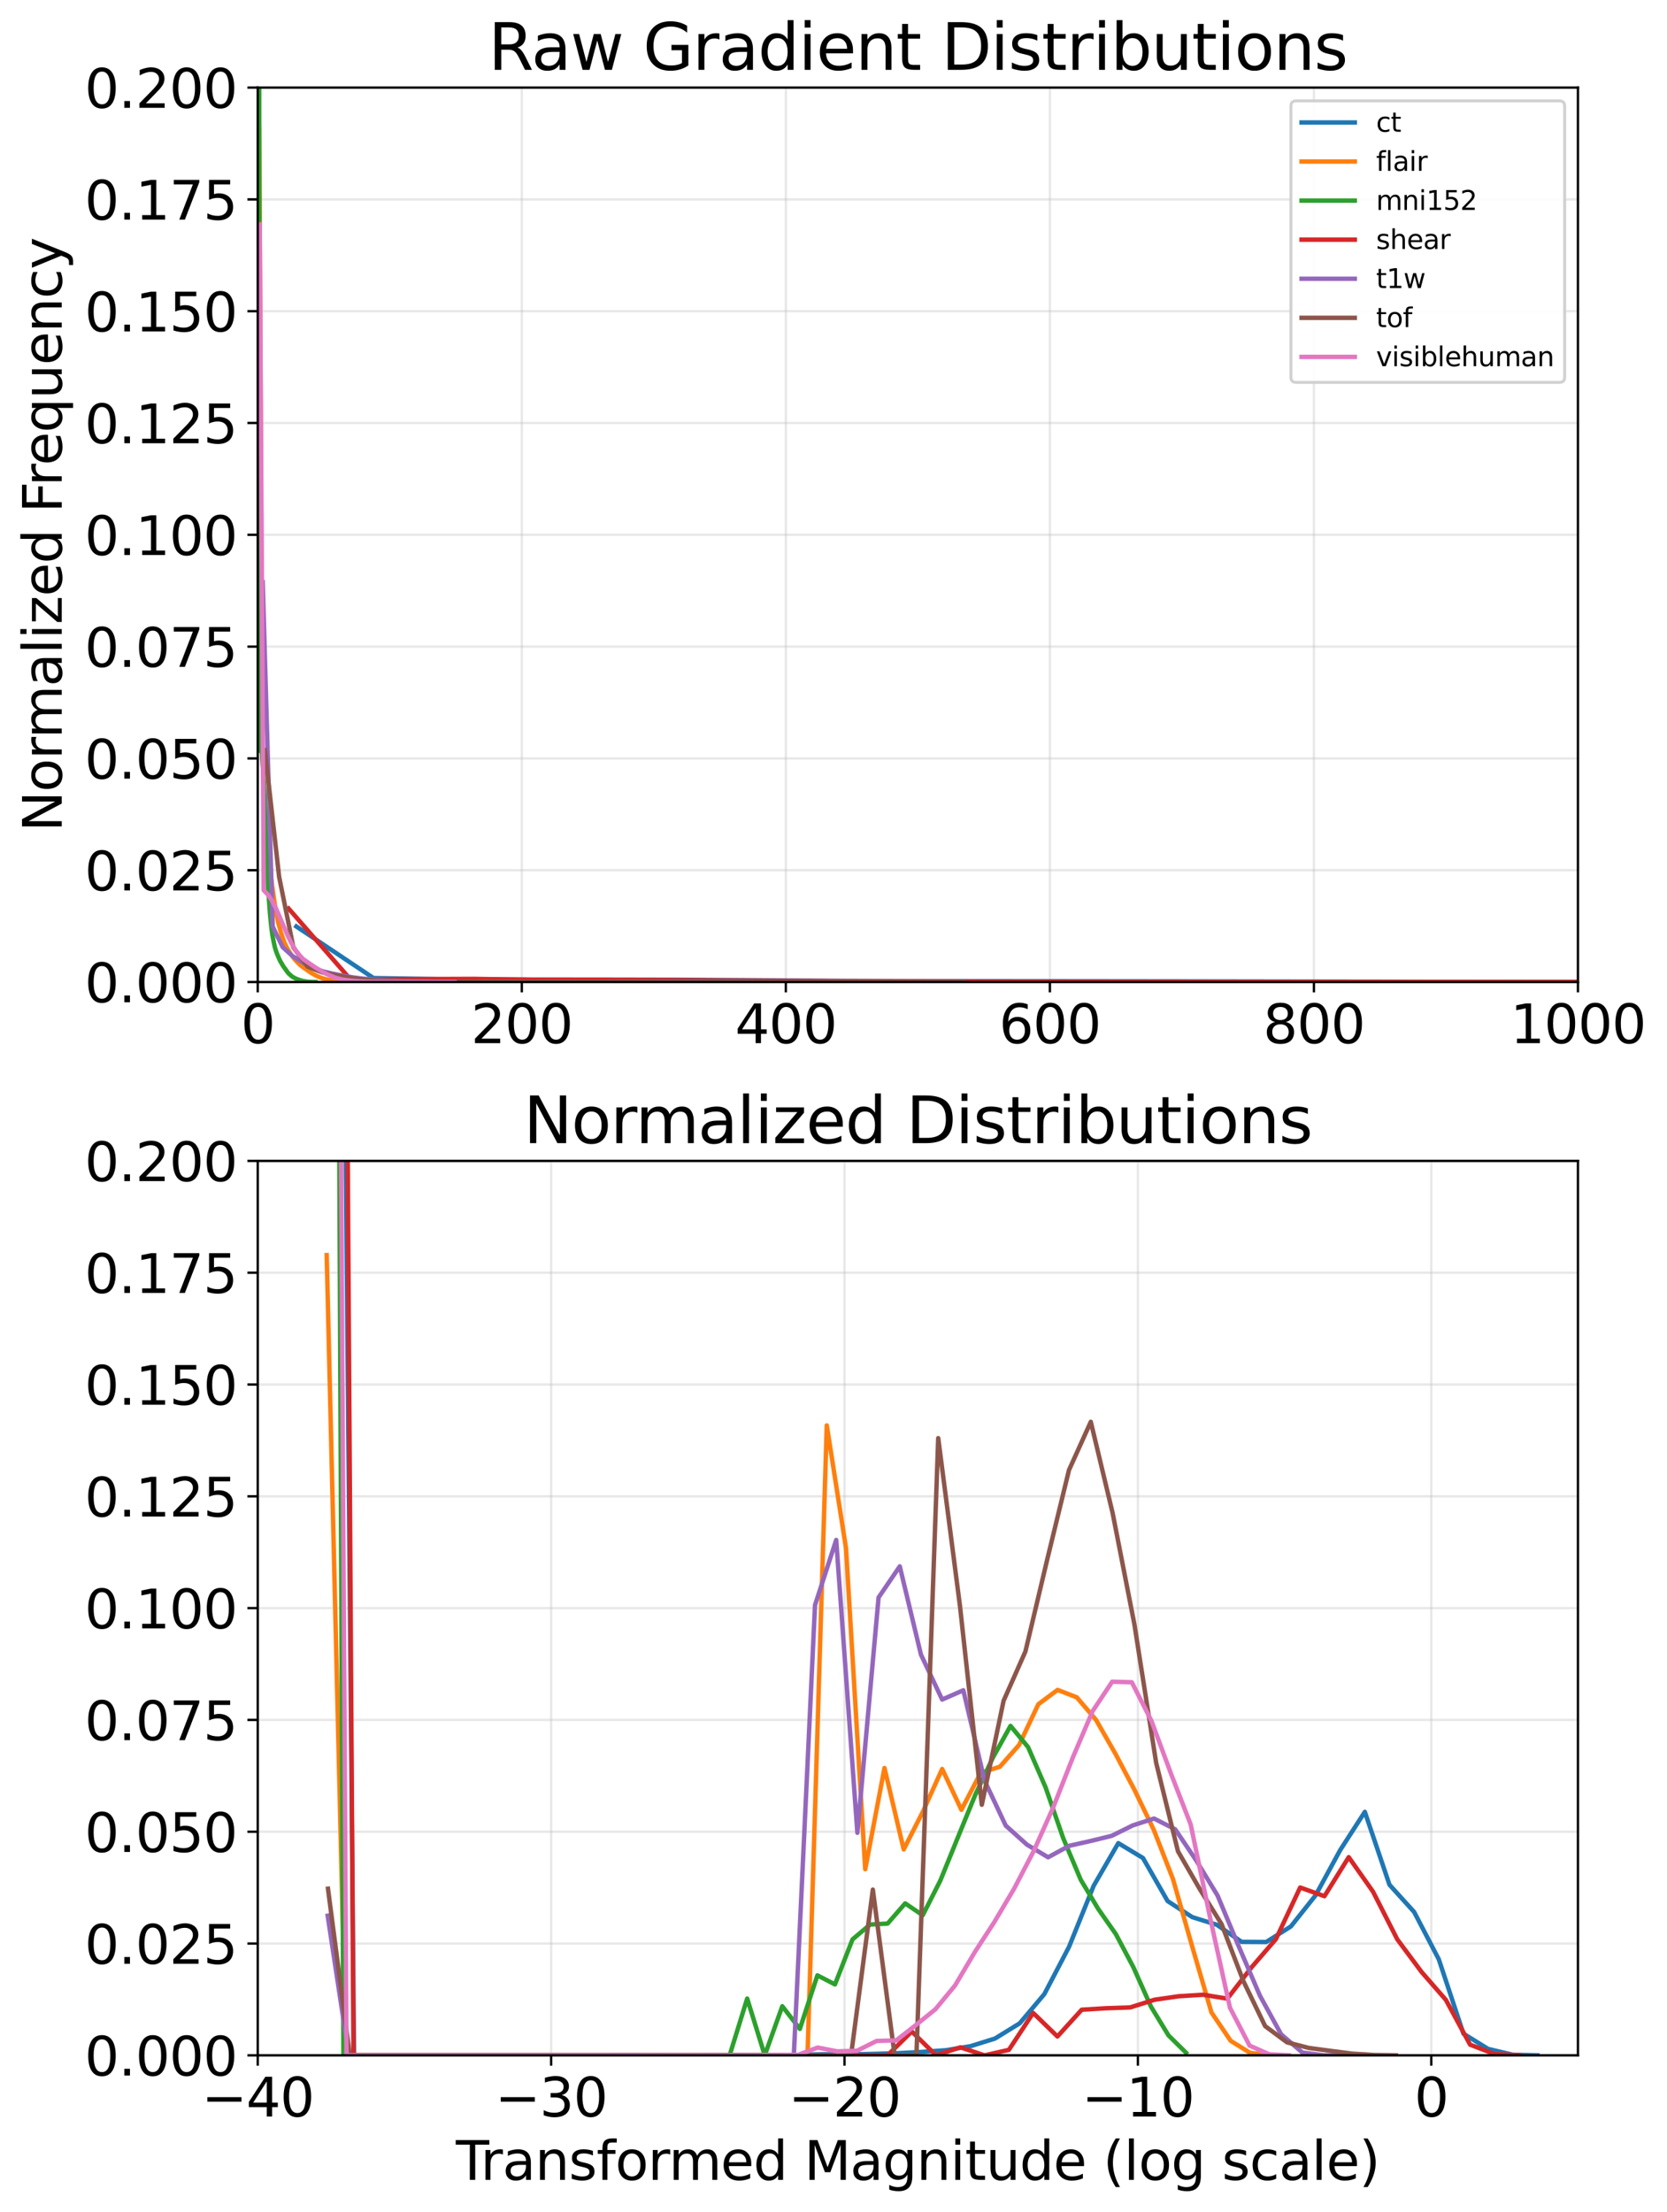 <?xml version="1.0" encoding="utf-8" standalone="no"?>
<!DOCTYPE svg PUBLIC "-//W3C//DTD SVG 1.1//EN"
  "http://www.w3.org/Graphics/SVG/1.1/DTD/svg11.dtd">
<svg xmlns:xlink="http://www.w3.org/1999/xlink" width="563.656pt" height="747.934pt" viewBox="0 0 563.656 747.934" xmlns="http://www.w3.org/2000/svg" version="1.1">
 <defs>
  <style type="text/css">*{stroke-linejoin: round; stroke-linecap: butt}</style>
 </defs>
 <g id="figure_1">
  <g id="patch_1">
   <path d="M 0 747.934 
L 563.656 747.934 
L 563.656 0 
L 0 0 
z
" style="fill: #ffffff"/>
  </g>
  <g id="axes_1">
   <g id="patch_2">
    <path d="M 87.151 332.013 
L 533.551 332.013 
L 533.551 29.613 
L 87.151 29.613 
z
" style="fill: #ffffff"/>
   </g>
   <g id="matplotlib.axis_1">
    <g id="xtick_1">
     <g id="line2d_1">
      <path d="M 87.151 332.013 
L 87.151 29.613 
" clip-path="url(#pfe6d953acf)" style="fill: none; stroke: #b0b0b0; stroke-opacity: 0.3; stroke-width: 0.8; stroke-linecap: square"/>
     </g>
     <g id="line2d_2">
      <defs>
       <path id="m24d153f3df" d="M 0 0 
L 0 3.5 
" style="stroke: #000000; stroke-width: 0.8"/>
      </defs>
      <g>
       <use xlink:href="#m24d153f3df" x="87.151" y="332.013" style="stroke: #000000; stroke-width: 0.8"/>
      </g>
     </g>
     <g id="text_1">
      <!-- 0 -->
      <g transform="translate(81.425 352.69) scale(0.18 -0.18)">
       <defs>
        <path id="DejaVuSans-30" d="M 2034 4250 
Q 1547 4250 1301 3770 
Q 1056 3291 1056 2328 
Q 1056 1369 1301 889 
Q 1547 409 2034 409 
Q 2525 409 2770 889 
Q 3016 1369 3016 2328 
Q 3016 3291 2770 3770 
Q 2525 4250 2034 4250 
z
M 2034 4750 
Q 2819 4750 3233 4129 
Q 3647 3509 3647 2328 
Q 3647 1150 3233 529 
Q 2819 -91 2034 -91 
Q 1250 -91 836 529 
Q 422 1150 422 2328 
Q 422 3509 836 4129 
Q 1250 4750 2034 4750 
z
" transform="scale(0.016)"/>
       </defs>
       <use xlink:href="#DejaVuSans-30"/>
      </g>
     </g>
    </g>
    <g id="xtick_2">
     <g id="line2d_3">
      <path d="M 176.431 332.013 
L 176.431 29.613 
" clip-path="url(#pfe6d953acf)" style="fill: none; stroke: #b0b0b0; stroke-opacity: 0.3; stroke-width: 0.8; stroke-linecap: square"/>
     </g>
     <g id="line2d_4">
      <g>
       <use xlink:href="#m24d153f3df" x="176.431" y="332.013" style="stroke: #000000; stroke-width: 0.8"/>
      </g>
     </g>
     <g id="text_2">
      <!-- 200 -->
      <g transform="translate(159.252 352.69) scale(0.18 -0.18)">
       <defs>
        <path id="DejaVuSans-32" d="M 1228 531 
L 3431 531 
L 3431 0 
L 469 0 
L 469 531 
Q 828 903 1448 1529 
Q 2069 2156 2228 2338 
Q 2531 2678 2651 2914 
Q 2772 3150 2772 3378 
Q 2772 3750 2511 3984 
Q 2250 4219 1831 4219 
Q 1534 4219 1204 4116 
Q 875 4013 500 3803 
L 500 4441 
Q 881 4594 1212 4672 
Q 1544 4750 1819 4750 
Q 2544 4750 2975 4387 
Q 3406 4025 3406 3419 
Q 3406 3131 3298 2873 
Q 3191 2616 2906 2266 
Q 2828 2175 2409 1742 
Q 1991 1309 1228 531 
z
" transform="scale(0.016)"/>
       </defs>
       <use xlink:href="#DejaVuSans-32"/>
       <use xlink:href="#DejaVuSans-30" transform="translate(63.623 0)"/>
       <use xlink:href="#DejaVuSans-30" transform="translate(127.246 0)"/>
      </g>
     </g>
    </g>
    <g id="xtick_3">
     <g id="line2d_5">
      <path d="M 265.711 332.013 
L 265.711 29.613 
" clip-path="url(#pfe6d953acf)" style="fill: none; stroke: #b0b0b0; stroke-opacity: 0.3; stroke-width: 0.8; stroke-linecap: square"/>
     </g>
     <g id="line2d_6">
      <g>
       <use xlink:href="#m24d153f3df" x="265.711" y="332.013" style="stroke: #000000; stroke-width: 0.8"/>
      </g>
     </g>
     <g id="text_3">
      <!-- 400 -->
      <g transform="translate(248.532 352.69) scale(0.18 -0.18)">
       <defs>
        <path id="DejaVuSans-34" d="M 2419 4116 
L 825 1625 
L 2419 1625 
L 2419 4116 
z
M 2253 4666 
L 3047 4666 
L 3047 1625 
L 3713 1625 
L 3713 1100 
L 3047 1100 
L 3047 0 
L 2419 0 
L 2419 1100 
L 313 1100 
L 313 1709 
L 2253 4666 
z
" transform="scale(0.016)"/>
       </defs>
       <use xlink:href="#DejaVuSans-34"/>
       <use xlink:href="#DejaVuSans-30" transform="translate(63.623 0)"/>
       <use xlink:href="#DejaVuSans-30" transform="translate(127.246 0)"/>
      </g>
     </g>
    </g>
    <g id="xtick_4">
     <g id="line2d_7">
      <path d="M 354.991 332.013 
L 354.991 29.613 
" clip-path="url(#pfe6d953acf)" style="fill: none; stroke: #b0b0b0; stroke-opacity: 0.3; stroke-width: 0.8; stroke-linecap: square"/>
     </g>
     <g id="line2d_8">
      <g>
       <use xlink:href="#m24d153f3df" x="354.991" y="332.013" style="stroke: #000000; stroke-width: 0.8"/>
      </g>
     </g>
     <g id="text_4">
      <!-- 600 -->
      <g transform="translate(337.812 352.69) scale(0.18 -0.18)">
       <defs>
        <path id="DejaVuSans-36" d="M 2113 2584 
Q 1688 2584 1439 2293 
Q 1191 2003 1191 1497 
Q 1191 994 1439 701 
Q 1688 409 2113 409 
Q 2538 409 2786 701 
Q 3034 994 3034 1497 
Q 3034 2003 2786 2293 
Q 2538 2584 2113 2584 
z
M 3366 4563 
L 3366 3988 
Q 3128 4100 2886 4159 
Q 2644 4219 2406 4219 
Q 1781 4219 1451 3797 
Q 1122 3375 1075 2522 
Q 1259 2794 1537 2939 
Q 1816 3084 2150 3084 
Q 2853 3084 3261 2657 
Q 3669 2231 3669 1497 
Q 3669 778 3244 343 
Q 2819 -91 2113 -91 
Q 1303 -91 875 529 
Q 447 1150 447 2328 
Q 447 3434 972 4092 
Q 1497 4750 2381 4750 
Q 2619 4750 2861 4703 
Q 3103 4656 3366 4563 
z
" transform="scale(0.016)"/>
       </defs>
       <use xlink:href="#DejaVuSans-36"/>
       <use xlink:href="#DejaVuSans-30" transform="translate(63.623 0)"/>
       <use xlink:href="#DejaVuSans-30" transform="translate(127.246 0)"/>
      </g>
     </g>
    </g>
    <g id="xtick_5">
     <g id="line2d_9">
      <path d="M 444.271 332.013 
L 444.271 29.613 
" clip-path="url(#pfe6d953acf)" style="fill: none; stroke: #b0b0b0; stroke-opacity: 0.3; stroke-width: 0.8; stroke-linecap: square"/>
     </g>
     <g id="line2d_10">
      <g>
       <use xlink:href="#m24d153f3df" x="444.271" y="332.013" style="stroke: #000000; stroke-width: 0.8"/>
      </g>
     </g>
     <g id="text_5">
      <!-- 800 -->
      <g transform="translate(427.092 352.69) scale(0.18 -0.18)">
       <defs>
        <path id="DejaVuSans-38" d="M 2034 2216 
Q 1584 2216 1326 1975 
Q 1069 1734 1069 1313 
Q 1069 891 1326 650 
Q 1584 409 2034 409 
Q 2484 409 2743 651 
Q 3003 894 3003 1313 
Q 3003 1734 2745 1975 
Q 2488 2216 2034 2216 
z
M 1403 2484 
Q 997 2584 770 2862 
Q 544 3141 544 3541 
Q 544 4100 942 4425 
Q 1341 4750 2034 4750 
Q 2731 4750 3128 4425 
Q 3525 4100 3525 3541 
Q 3525 3141 3298 2862 
Q 3072 2584 2669 2484 
Q 3125 2378 3379 2068 
Q 3634 1759 3634 1313 
Q 3634 634 3220 271 
Q 2806 -91 2034 -91 
Q 1263 -91 848 271 
Q 434 634 434 1313 
Q 434 1759 690 2068 
Q 947 2378 1403 2484 
z
M 1172 3481 
Q 1172 3119 1398 2916 
Q 1625 2713 2034 2713 
Q 2441 2713 2670 2916 
Q 2900 3119 2900 3481 
Q 2900 3844 2670 4047 
Q 2441 4250 2034 4250 
Q 1625 4250 1398 4047 
Q 1172 3844 1172 3481 
z
" transform="scale(0.016)"/>
       </defs>
       <use xlink:href="#DejaVuSans-38"/>
       <use xlink:href="#DejaVuSans-30" transform="translate(63.623 0)"/>
       <use xlink:href="#DejaVuSans-30" transform="translate(127.246 0)"/>
      </g>
     </g>
    </g>
    <g id="xtick_6">
     <g id="line2d_11">
      <path d="M 533.551 332.013 
L 533.551 29.613 
" clip-path="url(#pfe6d953acf)" style="fill: none; stroke: #b0b0b0; stroke-opacity: 0.3; stroke-width: 0.8; stroke-linecap: square"/>
     </g>
     <g id="line2d_12">
      <g>
       <use xlink:href="#m24d153f3df" x="533.551" y="332.013" style="stroke: #000000; stroke-width: 0.8"/>
      </g>
     </g>
     <g id="text_6">
      <!-- 1000 -->
      <g transform="translate(510.646 352.69) scale(0.18 -0.18)">
       <defs>
        <path id="DejaVuSans-31" d="M 794 531 
L 1825 531 
L 1825 4091 
L 703 3866 
L 703 4441 
L 1819 4666 
L 2450 4666 
L 2450 531 
L 3481 531 
L 3481 0 
L 794 0 
L 794 531 
z
" transform="scale(0.016)"/>
       </defs>
       <use xlink:href="#DejaVuSans-31"/>
       <use xlink:href="#DejaVuSans-30" transform="translate(63.623 0)"/>
       <use xlink:href="#DejaVuSans-30" transform="translate(127.246 0)"/>
       <use xlink:href="#DejaVuSans-30" transform="translate(190.869 0)"/>
      </g>
     </g>
    </g>
   </g>
   <g id="matplotlib.axis_2">
    <g id="ytick_1">
     <g id="line2d_13">
      <path d="M 87.151 332.013 
L 533.551 332.013 
" clip-path="url(#pfe6d953acf)" style="fill: none; stroke: #b0b0b0; stroke-opacity: 0.3; stroke-width: 0.8; stroke-linecap: square"/>
     </g>
     <g id="line2d_14">
      <defs>
       <path id="m3433478274" d="M 0 0 
L -3.5 0 
" style="stroke: #000000; stroke-width: 0.8"/>
      </defs>
      <g>
       <use xlink:href="#m3433478274" x="87.151" y="332.013" style="stroke: #000000; stroke-width: 0.8"/>
      </g>
     </g>
     <g id="text_7">
      <!-- 0.000 -->
      <g transform="translate(28.621 338.851) scale(0.18 -0.18)">
       <defs>
        <path id="DejaVuSans-2e" d="M 684 794 
L 1344 794 
L 1344 0 
L 684 0 
L 684 794 
z
" transform="scale(0.016)"/>
       </defs>
       <use xlink:href="#DejaVuSans-30"/>
       <use xlink:href="#DejaVuSans-2e" transform="translate(63.623 0)"/>
       <use xlink:href="#DejaVuSans-30" transform="translate(95.41 0)"/>
       <use xlink:href="#DejaVuSans-30" transform="translate(159.033 0)"/>
       <use xlink:href="#DejaVuSans-30" transform="translate(222.656 0)"/>
      </g>
     </g>
    </g>
    <g id="ytick_2">
     <g id="line2d_15">
      <path d="M 87.151 294.213 
L 533.551 294.213 
" clip-path="url(#pfe6d953acf)" style="fill: none; stroke: #b0b0b0; stroke-opacity: 0.3; stroke-width: 0.8; stroke-linecap: square"/>
     </g>
     <g id="line2d_16">
      <g>
       <use xlink:href="#m3433478274" x="87.151" y="294.213" style="stroke: #000000; stroke-width: 0.8"/>
      </g>
     </g>
     <g id="text_8">
      <!-- 0.025 -->
      <g transform="translate(28.621 301.051) scale(0.18 -0.18)">
       <defs>
        <path id="DejaVuSans-35" d="M 691 4666 
L 3169 4666 
L 3169 4134 
L 1269 4134 
L 1269 2991 
Q 1406 3038 1543 3061 
Q 1681 3084 1819 3084 
Q 2600 3084 3056 2656 
Q 3513 2228 3513 1497 
Q 3513 744 3044 326 
Q 2575 -91 1722 -91 
Q 1428 -91 1123 -41 
Q 819 9 494 109 
L 494 744 
Q 775 591 1075 516 
Q 1375 441 1709 441 
Q 2250 441 2565 725 
Q 2881 1009 2881 1497 
Q 2881 1984 2565 2268 
Q 2250 2553 1709 2553 
Q 1456 2553 1204 2497 
Q 953 2441 691 2322 
L 691 4666 
z
" transform="scale(0.016)"/>
       </defs>
       <use xlink:href="#DejaVuSans-30"/>
       <use xlink:href="#DejaVuSans-2e" transform="translate(63.623 0)"/>
       <use xlink:href="#DejaVuSans-30" transform="translate(95.41 0)"/>
       <use xlink:href="#DejaVuSans-32" transform="translate(159.033 0)"/>
       <use xlink:href="#DejaVuSans-35" transform="translate(222.656 0)"/>
      </g>
     </g>
    </g>
    <g id="ytick_3">
     <g id="line2d_17">
      <path d="M 87.151 256.413 
L 533.551 256.413 
" clip-path="url(#pfe6d953acf)" style="fill: none; stroke: #b0b0b0; stroke-opacity: 0.3; stroke-width: 0.8; stroke-linecap: square"/>
     </g>
     <g id="line2d_18">
      <g>
       <use xlink:href="#m3433478274" x="87.151" y="256.413" style="stroke: #000000; stroke-width: 0.8"/>
      </g>
     </g>
     <g id="text_9">
      <!-- 0.050 -->
      <g transform="translate(28.621 263.251) scale(0.18 -0.18)">
       <use xlink:href="#DejaVuSans-30"/>
       <use xlink:href="#DejaVuSans-2e" transform="translate(63.623 0)"/>
       <use xlink:href="#DejaVuSans-30" transform="translate(95.41 0)"/>
       <use xlink:href="#DejaVuSans-35" transform="translate(159.033 0)"/>
       <use xlink:href="#DejaVuSans-30" transform="translate(222.656 0)"/>
      </g>
     </g>
    </g>
    <g id="ytick_4">
     <g id="line2d_19">
      <path d="M 87.151 218.613 
L 533.551 218.613 
" clip-path="url(#pfe6d953acf)" style="fill: none; stroke: #b0b0b0; stroke-opacity: 0.3; stroke-width: 0.8; stroke-linecap: square"/>
     </g>
     <g id="line2d_20">
      <g>
       <use xlink:href="#m3433478274" x="87.151" y="218.613" style="stroke: #000000; stroke-width: 0.8"/>
      </g>
     </g>
     <g id="text_10">
      <!-- 0.075 -->
      <g transform="translate(28.621 225.451) scale(0.18 -0.18)">
       <defs>
        <path id="DejaVuSans-37" d="M 525 4666 
L 3525 4666 
L 3525 4397 
L 1831 0 
L 1172 0 
L 2766 4134 
L 525 4134 
L 525 4666 
z
" transform="scale(0.016)"/>
       </defs>
       <use xlink:href="#DejaVuSans-30"/>
       <use xlink:href="#DejaVuSans-2e" transform="translate(63.623 0)"/>
       <use xlink:href="#DejaVuSans-30" transform="translate(95.41 0)"/>
       <use xlink:href="#DejaVuSans-37" transform="translate(159.033 0)"/>
       <use xlink:href="#DejaVuSans-35" transform="translate(222.656 0)"/>
      </g>
     </g>
    </g>
    <g id="ytick_5">
     <g id="line2d_21">
      <path d="M 87.151 180.813 
L 533.551 180.813 
" clip-path="url(#pfe6d953acf)" style="fill: none; stroke: #b0b0b0; stroke-opacity: 0.3; stroke-width: 0.8; stroke-linecap: square"/>
     </g>
     <g id="line2d_22">
      <g>
       <use xlink:href="#m3433478274" x="87.151" y="180.813" style="stroke: #000000; stroke-width: 0.8"/>
      </g>
     </g>
     <g id="text_11">
      <!-- 0.100 -->
      <g transform="translate(28.621 187.651) scale(0.18 -0.18)">
       <use xlink:href="#DejaVuSans-30"/>
       <use xlink:href="#DejaVuSans-2e" transform="translate(63.623 0)"/>
       <use xlink:href="#DejaVuSans-31" transform="translate(95.41 0)"/>
       <use xlink:href="#DejaVuSans-30" transform="translate(159.033 0)"/>
       <use xlink:href="#DejaVuSans-30" transform="translate(222.656 0)"/>
      </g>
     </g>
    </g>
    <g id="ytick_6">
     <g id="line2d_23">
      <path d="M 87.151 143.013 
L 533.551 143.013 
" clip-path="url(#pfe6d953acf)" style="fill: none; stroke: #b0b0b0; stroke-opacity: 0.3; stroke-width: 0.8; stroke-linecap: square"/>
     </g>
     <g id="line2d_24">
      <g>
       <use xlink:href="#m3433478274" x="87.151" y="143.013" style="stroke: #000000; stroke-width: 0.8"/>
      </g>
     </g>
     <g id="text_12">
      <!-- 0.125 -->
      <g transform="translate(28.621 149.851) scale(0.18 -0.18)">
       <use xlink:href="#DejaVuSans-30"/>
       <use xlink:href="#DejaVuSans-2e" transform="translate(63.623 0)"/>
       <use xlink:href="#DejaVuSans-31" transform="translate(95.41 0)"/>
       <use xlink:href="#DejaVuSans-32" transform="translate(159.033 0)"/>
       <use xlink:href="#DejaVuSans-35" transform="translate(222.656 0)"/>
      </g>
     </g>
    </g>
    <g id="ytick_7">
     <g id="line2d_25">
      <path d="M 87.151 105.213 
L 533.551 105.213 
" clip-path="url(#pfe6d953acf)" style="fill: none; stroke: #b0b0b0; stroke-opacity: 0.3; stroke-width: 0.8; stroke-linecap: square"/>
     </g>
     <g id="line2d_26">
      <g>
       <use xlink:href="#m3433478274" x="87.151" y="105.213" style="stroke: #000000; stroke-width: 0.8"/>
      </g>
     </g>
     <g id="text_13">
      <!-- 0.150 -->
      <g transform="translate(28.621 112.051) scale(0.18 -0.18)">
       <use xlink:href="#DejaVuSans-30"/>
       <use xlink:href="#DejaVuSans-2e" transform="translate(63.623 0)"/>
       <use xlink:href="#DejaVuSans-31" transform="translate(95.41 0)"/>
       <use xlink:href="#DejaVuSans-35" transform="translate(159.033 0)"/>
       <use xlink:href="#DejaVuSans-30" transform="translate(222.656 0)"/>
      </g>
     </g>
    </g>
    <g id="ytick_8">
     <g id="line2d_27">
      <path d="M 87.151 67.413 
L 533.551 67.413 
" clip-path="url(#pfe6d953acf)" style="fill: none; stroke: #b0b0b0; stroke-opacity: 0.3; stroke-width: 0.8; stroke-linecap: square"/>
     </g>
     <g id="line2d_28">
      <g>
       <use xlink:href="#m3433478274" x="87.151" y="67.413" style="stroke: #000000; stroke-width: 0.8"/>
      </g>
     </g>
     <g id="text_14">
      <!-- 0.175 -->
      <g transform="translate(28.621 74.251) scale(0.18 -0.18)">
       <use xlink:href="#DejaVuSans-30"/>
       <use xlink:href="#DejaVuSans-2e" transform="translate(63.623 0)"/>
       <use xlink:href="#DejaVuSans-31" transform="translate(95.41 0)"/>
       <use xlink:href="#DejaVuSans-37" transform="translate(159.033 0)"/>
       <use xlink:href="#DejaVuSans-35" transform="translate(222.656 0)"/>
      </g>
     </g>
    </g>
    <g id="ytick_9">
     <g id="line2d_29">
      <path d="M 87.151 29.613 
L 533.551 29.613 
" clip-path="url(#pfe6d953acf)" style="fill: none; stroke: #b0b0b0; stroke-opacity: 0.3; stroke-width: 0.8; stroke-linecap: square"/>
     </g>
     <g id="line2d_30">
      <g>
       <use xlink:href="#m3433478274" x="87.151" y="29.613" style="stroke: #000000; stroke-width: 0.8"/>
      </g>
     </g>
     <g id="text_15">
      <!-- 0.200 -->
      <g transform="translate(28.621 36.451) scale(0.18 -0.18)">
       <use xlink:href="#DejaVuSans-30"/>
       <use xlink:href="#DejaVuSans-2e" transform="translate(63.623 0)"/>
       <use xlink:href="#DejaVuSans-32" transform="translate(95.41 0)"/>
       <use xlink:href="#DejaVuSans-30" transform="translate(159.033 0)"/>
       <use xlink:href="#DejaVuSans-30" transform="translate(222.656 0)"/>
      </g>
     </g>
    </g>
    <g id="text_16">
     <!-- Normalized Frequency -->
     <g transform="translate(20.877 281.206) rotate(-90) scale(0.18 -0.18)">
      <defs>
       <path id="DejaVuSans-4e" d="M 628 4666 
L 1478 4666 
L 3547 763 
L 3547 4666 
L 4159 4666 
L 4159 0 
L 3309 0 
L 1241 3903 
L 1241 0 
L 628 0 
L 628 4666 
z
" transform="scale(0.016)"/>
       <path id="DejaVuSans-6f" d="M 1959 3097 
Q 1497 3097 1228 2736 
Q 959 2375 959 1747 
Q 959 1119 1226 758 
Q 1494 397 1959 397 
Q 2419 397 2687 759 
Q 2956 1122 2956 1747 
Q 2956 2369 2687 2733 
Q 2419 3097 1959 3097 
z
M 1959 3584 
Q 2709 3584 3137 3096 
Q 3566 2609 3566 1747 
Q 3566 888 3137 398 
Q 2709 -91 1959 -91 
Q 1206 -91 779 398 
Q 353 888 353 1747 
Q 353 2609 779 3096 
Q 1206 3584 1959 3584 
z
" transform="scale(0.016)"/>
       <path id="DejaVuSans-72" d="M 2631 2963 
Q 2534 3019 2420 3045 
Q 2306 3072 2169 3072 
Q 1681 3072 1420 2755 
Q 1159 2438 1159 1844 
L 1159 0 
L 581 0 
L 581 3500 
L 1159 3500 
L 1159 2956 
Q 1341 3275 1631 3429 
Q 1922 3584 2338 3584 
Q 2397 3584 2469 3576 
Q 2541 3569 2628 3553 
L 2631 2963 
z
" transform="scale(0.016)"/>
       <path id="DejaVuSans-6d" d="M 3328 2828 
Q 3544 3216 3844 3400 
Q 4144 3584 4550 3584 
Q 5097 3584 5394 3201 
Q 5691 2819 5691 2113 
L 5691 0 
L 5113 0 
L 5113 2094 
Q 5113 2597 4934 2840 
Q 4756 3084 4391 3084 
Q 3944 3084 3684 2787 
Q 3425 2491 3425 1978 
L 3425 0 
L 2847 0 
L 2847 2094 
Q 2847 2600 2669 2842 
Q 2491 3084 2119 3084 
Q 1678 3084 1418 2786 
Q 1159 2488 1159 1978 
L 1159 0 
L 581 0 
L 581 3500 
L 1159 3500 
L 1159 2956 
Q 1356 3278 1631 3431 
Q 1906 3584 2284 3584 
Q 2666 3584 2933 3390 
Q 3200 3197 3328 2828 
z
" transform="scale(0.016)"/>
       <path id="DejaVuSans-61" d="M 2194 1759 
Q 1497 1759 1228 1600 
Q 959 1441 959 1056 
Q 959 750 1161 570 
Q 1363 391 1709 391 
Q 2188 391 2477 730 
Q 2766 1069 2766 1631 
L 2766 1759 
L 2194 1759 
z
M 3341 1997 
L 3341 0 
L 2766 0 
L 2766 531 
Q 2569 213 2275 61 
Q 1981 -91 1556 -91 
Q 1019 -91 701 211 
Q 384 513 384 1019 
Q 384 1609 779 1909 
Q 1175 2209 1959 2209 
L 2766 2209 
L 2766 2266 
Q 2766 2663 2505 2880 
Q 2244 3097 1772 3097 
Q 1472 3097 1187 3025 
Q 903 2953 641 2809 
L 641 3341 
Q 956 3463 1253 3523 
Q 1550 3584 1831 3584 
Q 2591 3584 2966 3190 
Q 3341 2797 3341 1997 
z
" transform="scale(0.016)"/>
       <path id="DejaVuSans-6c" d="M 603 4863 
L 1178 4863 
L 1178 0 
L 603 0 
L 603 4863 
z
" transform="scale(0.016)"/>
       <path id="DejaVuSans-69" d="M 603 3500 
L 1178 3500 
L 1178 0 
L 603 0 
L 603 3500 
z
M 603 4863 
L 1178 4863 
L 1178 4134 
L 603 4134 
L 603 4863 
z
" transform="scale(0.016)"/>
       <path id="DejaVuSans-7a" d="M 353 3500 
L 3084 3500 
L 3084 2975 
L 922 459 
L 3084 459 
L 3084 0 
L 275 0 
L 275 525 
L 2438 3041 
L 353 3041 
L 353 3500 
z
" transform="scale(0.016)"/>
       <path id="DejaVuSans-65" d="M 3597 1894 
L 3597 1613 
L 953 1613 
Q 991 1019 1311 708 
Q 1631 397 2203 397 
Q 2534 397 2845 478 
Q 3156 559 3463 722 
L 3463 178 
Q 3153 47 2828 -22 
Q 2503 -91 2169 -91 
Q 1331 -91 842 396 
Q 353 884 353 1716 
Q 353 2575 817 3079 
Q 1281 3584 2069 3584 
Q 2775 3584 3186 3129 
Q 3597 2675 3597 1894 
z
M 3022 2063 
Q 3016 2534 2758 2815 
Q 2500 3097 2075 3097 
Q 1594 3097 1305 2825 
Q 1016 2553 972 2059 
L 3022 2063 
z
" transform="scale(0.016)"/>
       <path id="DejaVuSans-64" d="M 2906 2969 
L 2906 4863 
L 3481 4863 
L 3481 0 
L 2906 0 
L 2906 525 
Q 2725 213 2448 61 
Q 2172 -91 1784 -91 
Q 1150 -91 751 415 
Q 353 922 353 1747 
Q 353 2572 751 3078 
Q 1150 3584 1784 3584 
Q 2172 3584 2448 3432 
Q 2725 3281 2906 2969 
z
M 947 1747 
Q 947 1113 1208 752 
Q 1469 391 1925 391 
Q 2381 391 2643 752 
Q 2906 1113 2906 1747 
Q 2906 2381 2643 2742 
Q 2381 3103 1925 3103 
Q 1469 3103 1208 2742 
Q 947 2381 947 1747 
z
" transform="scale(0.016)"/>
       <path id="DejaVuSans-20" transform="scale(0.016)"/>
       <path id="DejaVuSans-46" d="M 628 4666 
L 3309 4666 
L 3309 4134 
L 1259 4134 
L 1259 2759 
L 3109 2759 
L 3109 2228 
L 1259 2228 
L 1259 0 
L 628 0 
L 628 4666 
z
" transform="scale(0.016)"/>
       <path id="DejaVuSans-71" d="M 947 1747 
Q 947 1113 1208 752 
Q 1469 391 1925 391 
Q 2381 391 2643 752 
Q 2906 1113 2906 1747 
Q 2906 2381 2643 2742 
Q 2381 3103 1925 3103 
Q 1469 3103 1208 2742 
Q 947 2381 947 1747 
z
M 2906 525 
Q 2725 213 2448 61 
Q 2172 -91 1784 -91 
Q 1150 -91 751 415 
Q 353 922 353 1747 
Q 353 2572 751 3078 
Q 1150 3584 1784 3584 
Q 2172 3584 2448 3432 
Q 2725 3281 2906 2969 
L 2906 3500 
L 3481 3500 
L 3481 -1331 
L 2906 -1331 
L 2906 525 
z
" transform="scale(0.016)"/>
       <path id="DejaVuSans-75" d="M 544 1381 
L 544 3500 
L 1119 3500 
L 1119 1403 
Q 1119 906 1312 657 
Q 1506 409 1894 409 
Q 2359 409 2629 706 
Q 2900 1003 2900 1516 
L 2900 3500 
L 3475 3500 
L 3475 0 
L 2900 0 
L 2900 538 
Q 2691 219 2414 64 
Q 2138 -91 1772 -91 
Q 1169 -91 856 284 
Q 544 659 544 1381 
z
M 1991 3584 
L 1991 3584 
z
" transform="scale(0.016)"/>
       <path id="DejaVuSans-6e" d="M 3513 2113 
L 3513 0 
L 2938 0 
L 2938 2094 
Q 2938 2591 2744 2837 
Q 2550 3084 2163 3084 
Q 1697 3084 1428 2787 
Q 1159 2491 1159 1978 
L 1159 0 
L 581 0 
L 581 3500 
L 1159 3500 
L 1159 2956 
Q 1366 3272 1645 3428 
Q 1925 3584 2291 3584 
Q 2894 3584 3203 3211 
Q 3513 2838 3513 2113 
z
" transform="scale(0.016)"/>
       <path id="DejaVuSans-63" d="M 3122 3366 
L 3122 2828 
Q 2878 2963 2633 3030 
Q 2388 3097 2138 3097 
Q 1578 3097 1268 2742 
Q 959 2388 959 1747 
Q 959 1106 1268 751 
Q 1578 397 2138 397 
Q 2388 397 2633 464 
Q 2878 531 3122 666 
L 3122 134 
Q 2881 22 2623 -34 
Q 2366 -91 2075 -91 
Q 1284 -91 818 406 
Q 353 903 353 1747 
Q 353 2603 823 3093 
Q 1294 3584 2113 3584 
Q 2378 3584 2631 3529 
Q 2884 3475 3122 3366 
z
" transform="scale(0.016)"/>
       <path id="DejaVuSans-79" d="M 2059 -325 
Q 1816 -950 1584 -1140 
Q 1353 -1331 966 -1331 
L 506 -1331 
L 506 -850 
L 844 -850 
Q 1081 -850 1212 -737 
Q 1344 -625 1503 -206 
L 1606 56 
L 191 3500 
L 800 3500 
L 1894 763 
L 2988 3500 
L 3597 3500 
L 2059 -325 
z
" transform="scale(0.016)"/>
      </defs>
      <use xlink:href="#DejaVuSans-4e"/>
      <use xlink:href="#DejaVuSans-6f" transform="translate(74.805 0)"/>
      <use xlink:href="#DejaVuSans-72" transform="translate(135.986 0)"/>
      <use xlink:href="#DejaVuSans-6d" transform="translate(175.35 0)"/>
      <use xlink:href="#DejaVuSans-61" transform="translate(272.762 0)"/>
      <use xlink:href="#DejaVuSans-6c" transform="translate(334.041 0)"/>
      <use xlink:href="#DejaVuSans-69" transform="translate(361.824 0)"/>
      <use xlink:href="#DejaVuSans-7a" transform="translate(389.607 0)"/>
      <use xlink:href="#DejaVuSans-65" transform="translate(442.098 0)"/>
      <use xlink:href="#DejaVuSans-64" transform="translate(503.621 0)"/>
      <use xlink:href="#DejaVuSans-20" transform="translate(567.098 0)"/>
      <use xlink:href="#DejaVuSans-46" transform="translate(598.885 0)"/>
      <use xlink:href="#DejaVuSans-72" transform="translate(649.154 0)"/>
      <use xlink:href="#DejaVuSans-65" transform="translate(688.018 0)"/>
      <use xlink:href="#DejaVuSans-71" transform="translate(749.541 0)"/>
      <use xlink:href="#DejaVuSans-75" transform="translate(813.018 0)"/>
      <use xlink:href="#DejaVuSans-65" transform="translate(876.396 0)"/>
      <use xlink:href="#DejaVuSans-6e" transform="translate(937.92 0)"/>
      <use xlink:href="#DejaVuSans-63" transform="translate(1001.299 0)"/>
      <use xlink:href="#DejaVuSans-79" transform="translate(1056.279 0)"/>
     </g>
    </g>
   </g>
   <g id="line2d_31">
    <path d="M 100.199 313.231 
L 126.294 330.677 
L 152.389 331.112 
L 178.484 331.182 
L 204.58 331.205 
L 230.675 331.258 
L 256.77 331.441 
L 282.865 331.635 
L 308.96 331.733 
L 335.055 331.761 
L 361.151 331.782 
L 387.246 331.81 
L 413.341 331.849 
L 439.436 331.892 
L 465.531 331.93 
L 491.626 331.959 
L 517.722 331.979 
L 543.817 331.992 
L 564.656 331.997 
" clip-path="url(#pfe6d953acf)" style="fill: none; stroke: #1f77b4; stroke-width: 1.5; stroke-linecap: square"/>
   </g>
   <g id="line2d_32">
    <path d="M 87.683 43.643 
L 88.745 256.429 
L 89.808 277.827 
L 90.871 289.697 
L 91.933 299.012 
L 92.996 306.301 
L 94.059 311.894 
L 95.121 315.674 
L 96.184 318.712 
L 97.247 320.855 
L 98.309 322.572 
L 99.372 324.007 
L 100.434 325.197 
L 101.497 326.271 
L 102.56 327.064 
L 103.622 327.811 
L 104.685 328.576 
L 105.748 329.235 
L 106.81 329.814 
L 107.873 330.31 
L 108.936 330.716 
L 109.998 331.019 
L 111.061 331.269 
L 112.124 331.421 
L 113.186 331.55 
L 114.249 331.629 
L 115.312 331.714 
L 116.374 331.766 
L 117.437 331.819 
L 118.5 331.855 
L 119.562 331.893 
L 120.625 331.921 
L 121.688 331.944 
L 122.75 331.964 
L 123.813 331.98 
L 124.876 331.987 
L 125.938 331.996 
L 127.001 332.001 
L 128.064 332.006 
L 129.126 332.008 
L 130.189 332.009 
L 131.252 332.01 
L 132.314 332.011 
L 133.377 332.011 
L 134.44 332.012 
L 135.502 332.012 
L 136.565 332.013 
L 137.628 332.013 
L 138.69 332.013 
L 139.753 332.013 
" clip-path="url(#pfe6d953acf)" style="fill: none; stroke: #ff7f0e; stroke-width: 1.5; stroke-linecap: square"/>
   </g>
   <g id="line2d_33">
    <path d="M 87.641 -1 
L 87.743 222.356 
L 88.137 253.993 
L 88.531 253.864 
L 88.926 260.238 
L 89.32 266.523 
L 89.714 277.227 
L 90.109 288.137 
L 90.503 297.012 
L 90.897 303.625 
L 91.291 308.904 
L 91.686 312.995 
L 92.08 316.047 
L 92.474 318.12 
L 92.869 319.988 
L 93.263 321.346 
L 93.657 322.432 
L 94.052 323.381 
L 94.446 324.282 
L 94.84 325.115 
L 95.235 325.719 
L 95.629 326.438 
L 96.023 327.024 
L 96.417 327.531 
L 96.812 328.101 
L 97.206 328.673 
L 97.6 329.12 
L 97.995 329.486 
L 98.389 329.827 
L 98.783 330.172 
L 99.178 330.413 
L 99.572 330.615 
L 99.966 330.845 
L 100.361 330.991 
L 100.755 331.132 
L 101.149 331.281 
L 101.543 331.399 
L 101.938 331.522 
L 102.332 331.63 
L 102.726 331.699 
L 103.121 331.782 
L 103.515 331.847 
L 103.909 331.885 
L 104.304 331.927 
L 104.698 331.958 
L 105.092 331.974 
L 105.486 331.989 
L 105.881 331.999 
L 106.275 332.006 
L 106.669 332.011 
" clip-path="url(#pfe6d953acf)" style="fill: none; stroke: #2ca02c; stroke-width: 1.5; stroke-linecap: square"/>
   </g>
   <g id="line2d_34">
    <path d="M 97.581 307.169 
L 118.442 331.053 
L 139.302 331.038 
L 160.162 330.953 
L 181.022 331.29 
L 201.883 331.277 
L 222.743 331.368 
L 243.603 331.536 
L 264.463 331.656 
L 285.324 331.726 
L 306.184 331.786 
L 327.044 331.836 
L 347.904 331.866 
L 368.765 331.883 
L 389.625 331.896 
L 410.485 331.907 
L 431.346 331.919 
L 452.206 331.929 
L 473.066 331.947 
L 493.926 331.969 
L 514.787 331.982 
L 535.647 331.989 
L 556.507 331.998 
L 564.656 332 
" clip-path="url(#pfe6d953acf)" style="fill: none; stroke: #d62728; stroke-width: 1.5; stroke-linecap: square"/>
   </g>
   <g id="line2d_35">
    <path d="M 88.837 196.797 
L 92.209 313.28 
L 95.581 320.225 
L 98.953 323.263 
L 102.326 325.389 
L 105.698 327.165 
L 109.07 328.36 
L 112.442 329.193 
L 115.814 329.851 
L 119.186 330.425 
L 122.558 330.858 
L 125.93 331.155 
L 129.302 331.378 
L 132.674 331.556 
L 136.046 331.696 
L 139.418 331.798 
L 142.79 331.871 
L 146.162 331.923 
L 149.534 331.957 
L 152.906 331.982 
L 156.279 331.997 
L 159.651 332.005 
L 163.023 332.009 
L 166.395 332.011 
L 169.767 332.012 
L 173.139 332.012 
L 176.511 332.012 
L 179.883 332.012 
L 183.255 332.012 
L 186.627 332.013 
L 189.999 332.013 
L 193.371 332.013 
L 196.743 332.013 
L 200.115 332.013 
L 203.487 332.013 
L 206.859 332.013 
L 210.231 332.013 
L 213.604 332.013 
L 216.976 332.013 
L 220.348 332.013 
L 223.72 332.013 
L 227.092 332.013 
L 230.464 332.013 
L 233.836 332.013 
L 237.208 332.013 
L 240.58 332.013 
L 243.952 332.013 
L 247.324 332.013 
L 250.696 332.013 
L 254.068 332.013 
" clip-path="url(#pfe6d953acf)" style="fill: none; stroke: #9467bd; stroke-width: 1.5; stroke-linecap: square"/>
   </g>
   <g id="line2d_36">
    <path d="M 89.563 253.589 
L 94.385 296.49 
L 99.208 320.353 
L 104.031 326.841 
L 108.854 328.729 
L 113.677 329.764 
L 118.5 330.605 
L 123.322 331.215 
L 128.145 331.58 
L 132.968 331.754 
L 137.791 331.845 
L 142.614 331.896 
L 147.436 331.928 
L 152.259 331.948 
L 157.082 331.96 
L 161.905 331.969 
L 166.728 331.976 
L 171.551 331.981 
L 176.373 331.986 
L 181.196 331.989 
L 186.019 331.993 
L 190.842 331.997 
L 195.665 332 
L 200.487 332.002 
L 205.31 332.004 
L 210.133 332.006 
L 214.956 332.007 
L 219.779 332.008 
L 224.602 332.009 
L 229.424 332.01 
L 234.247 332.011 
L 239.07 332.011 
L 243.893 332.011 
L 248.716 332.012 
L 253.538 332.012 
L 258.361 332.012 
L 263.184 332.012 
L 268.007 332.012 
L 272.83 332.012 
L 277.653 332.012 
L 282.475 332.013 
L 287.298 332.013 
L 292.121 332.013 
L 296.944 332.013 
L 301.767 332.013 
L 306.589 332.013 
L 311.412 332.013 
L 316.235 332.013 
L 321.058 332.013 
L 325.881 332.013 
" clip-path="url(#pfe6d953acf)" style="fill: none; stroke: #8c564b; stroke-width: 1.5; stroke-linecap: square"/>
   </g>
   <g id="line2d_37">
    <path d="M 87.824 75.886 
L 89.168 300.992 
L 90.513 302.403 
L 91.858 304.302 
L 93.202 306.891 
L 94.547 309.948 
L 95.891 313.109 
L 97.236 316.23 
L 98.581 318.957 
L 99.925 321.186 
L 101.27 322.953 
L 102.615 324.344 
L 103.959 325.267 
L 105.304 326.186 
L 106.649 327.102 
L 107.993 327.926 
L 109.338 328.757 
L 110.683 329.41 
L 112.027 329.994 
L 113.372 330.547 
L 114.716 330.921 
L 116.061 331.2 
L 117.406 331.397 
L 118.75 331.561 
L 120.095 331.688 
L 121.44 331.778 
L 122.784 331.848 
L 124.129 331.894 
L 125.474 331.93 
L 126.818 331.955 
L 128.163 331.97 
L 129.508 331.985 
L 130.852 331.994 
L 132.197 331.997 
L 133.541 332.002 
L 134.886 332.005 
L 136.231 332.008 
L 137.575 332.009 
L 138.92 332.01 
L 140.265 332.011 
L 141.609 332.011 
L 142.954 332.011 
L 144.299 332.012 
L 145.643 332.012 
L 146.988 332.012 
L 148.333 332.012 
L 149.677 332.012 
L 151.022 332.012 
L 152.366 332.012 
L 153.711 332.012 
" clip-path="url(#pfe6d953acf)" style="fill: none; stroke: #e377c2; stroke-width: 1.5; stroke-linecap: square"/>
   </g>
   <g id="patch_3">
    <path d="M 87.151 332.013 
L 87.151 29.613 
" style="fill: none; stroke: #000000; stroke-width: 0.8; stroke-linejoin: miter; stroke-linecap: square"/>
   </g>
   <g id="patch_4">
    <path d="M 533.551 332.013 
L 533.551 29.613 
" style="fill: none; stroke: #000000; stroke-width: 0.8; stroke-linejoin: miter; stroke-linecap: square"/>
   </g>
   <g id="patch_5">
    <path d="M 87.151 332.013 
L 533.551 332.013 
" style="fill: none; stroke: #000000; stroke-width: 0.8; stroke-linejoin: miter; stroke-linecap: square"/>
   </g>
   <g id="patch_6">
    <path d="M 87.151 29.613 
L 533.551 29.613 
" style="fill: none; stroke: #000000; stroke-width: 0.8; stroke-linejoin: miter; stroke-linecap: square"/>
   </g>
   <g id="text_17">
    <!-- Raw Gradient Distributions -->
    <g transform="translate(165.137 23.613) scale(0.216 -0.216)">
     <defs>
      <path id="DejaVuSans-52" d="M 2841 2188 
Q 3044 2119 3236 1894 
Q 3428 1669 3622 1275 
L 4263 0 
L 3584 0 
L 2988 1197 
Q 2756 1666 2539 1819 
Q 2322 1972 1947 1972 
L 1259 1972 
L 1259 0 
L 628 0 
L 628 4666 
L 2053 4666 
Q 2853 4666 3247 4331 
Q 3641 3997 3641 3322 
Q 3641 2881 3436 2590 
Q 3231 2300 2841 2188 
z
M 1259 4147 
L 1259 2491 
L 2053 2491 
Q 2509 2491 2742 2702 
Q 2975 2913 2975 3322 
Q 2975 3731 2742 3939 
Q 2509 4147 2053 4147 
L 1259 4147 
z
" transform="scale(0.016)"/>
      <path id="DejaVuSans-77" d="M 269 3500 
L 844 3500 
L 1563 769 
L 2278 3500 
L 2956 3500 
L 3675 769 
L 4391 3500 
L 4966 3500 
L 4050 0 
L 3372 0 
L 2619 2869 
L 1863 0 
L 1184 0 
L 269 3500 
z
" transform="scale(0.016)"/>
      <path id="DejaVuSans-47" d="M 3809 666 
L 3809 1919 
L 2778 1919 
L 2778 2438 
L 4434 2438 
L 4434 434 
Q 4069 175 3628 42 
Q 3188 -91 2688 -91 
Q 1594 -91 976 548 
Q 359 1188 359 2328 
Q 359 3472 976 4111 
Q 1594 4750 2688 4750 
Q 3144 4750 3555 4637 
Q 3966 4525 4313 4306 
L 4313 3634 
Q 3963 3931 3569 4081 
Q 3175 4231 2741 4231 
Q 1884 4231 1454 3753 
Q 1025 3275 1025 2328 
Q 1025 1384 1454 906 
Q 1884 428 2741 428 
Q 3075 428 3337 486 
Q 3600 544 3809 666 
z
" transform="scale(0.016)"/>
      <path id="DejaVuSans-74" d="M 1172 4494 
L 1172 3500 
L 2356 3500 
L 2356 3053 
L 1172 3053 
L 1172 1153 
Q 1172 725 1289 603 
Q 1406 481 1766 481 
L 2356 481 
L 2356 0 
L 1766 0 
Q 1100 0 847 248 
Q 594 497 594 1153 
L 594 3053 
L 172 3053 
L 172 3500 
L 594 3500 
L 594 4494 
L 1172 4494 
z
" transform="scale(0.016)"/>
      <path id="DejaVuSans-44" d="M 1259 4147 
L 1259 519 
L 2022 519 
Q 2988 519 3436 956 
Q 3884 1394 3884 2338 
Q 3884 3275 3436 3711 
Q 2988 4147 2022 4147 
L 1259 4147 
z
M 628 4666 
L 1925 4666 
Q 3281 4666 3915 4102 
Q 4550 3538 4550 2338 
Q 4550 1131 3912 565 
Q 3275 0 1925 0 
L 628 0 
L 628 4666 
z
" transform="scale(0.016)"/>
      <path id="DejaVuSans-73" d="M 2834 3397 
L 2834 2853 
Q 2591 2978 2328 3040 
Q 2066 3103 1784 3103 
Q 1356 3103 1142 2972 
Q 928 2841 928 2578 
Q 928 2378 1081 2264 
Q 1234 2150 1697 2047 
L 1894 2003 
Q 2506 1872 2764 1633 
Q 3022 1394 3022 966 
Q 3022 478 2636 193 
Q 2250 -91 1575 -91 
Q 1294 -91 989 -36 
Q 684 19 347 128 
L 347 722 
Q 666 556 975 473 
Q 1284 391 1588 391 
Q 1994 391 2212 530 
Q 2431 669 2431 922 
Q 2431 1156 2273 1281 
Q 2116 1406 1581 1522 
L 1381 1569 
Q 847 1681 609 1914 
Q 372 2147 372 2553 
Q 372 3047 722 3315 
Q 1072 3584 1716 3584 
Q 2034 3584 2315 3537 
Q 2597 3491 2834 3397 
z
" transform="scale(0.016)"/>
      <path id="DejaVuSans-62" d="M 3116 1747 
Q 3116 2381 2855 2742 
Q 2594 3103 2138 3103 
Q 1681 3103 1420 2742 
Q 1159 2381 1159 1747 
Q 1159 1113 1420 752 
Q 1681 391 2138 391 
Q 2594 391 2855 752 
Q 3116 1113 3116 1747 
z
M 1159 2969 
Q 1341 3281 1617 3432 
Q 1894 3584 2278 3584 
Q 2916 3584 3314 3078 
Q 3713 2572 3713 1747 
Q 3713 922 3314 415 
Q 2916 -91 2278 -91 
Q 1894 -91 1617 61 
Q 1341 213 1159 525 
L 1159 0 
L 581 0 
L 581 4863 
L 1159 4863 
L 1159 2969 
z
" transform="scale(0.016)"/>
     </defs>
     <use xlink:href="#DejaVuSans-52"/>
     <use xlink:href="#DejaVuSans-61" transform="translate(67.232 0)"/>
     <use xlink:href="#DejaVuSans-77" transform="translate(128.512 0)"/>
     <use xlink:href="#DejaVuSans-20" transform="translate(210.299 0)"/>
     <use xlink:href="#DejaVuSans-47" transform="translate(242.086 0)"/>
     <use xlink:href="#DejaVuSans-72" transform="translate(319.576 0)"/>
     <use xlink:href="#DejaVuSans-61" transform="translate(360.689 0)"/>
     <use xlink:href="#DejaVuSans-64" transform="translate(421.969 0)"/>
     <use xlink:href="#DejaVuSans-69" transform="translate(485.445 0)"/>
     <use xlink:href="#DejaVuSans-65" transform="translate(513.229 0)"/>
     <use xlink:href="#DejaVuSans-6e" transform="translate(574.752 0)"/>
     <use xlink:href="#DejaVuSans-74" transform="translate(638.131 0)"/>
     <use xlink:href="#DejaVuSans-20" transform="translate(677.34 0)"/>
     <use xlink:href="#DejaVuSans-44" transform="translate(709.127 0)"/>
     <use xlink:href="#DejaVuSans-69" transform="translate(786.129 0)"/>
     <use xlink:href="#DejaVuSans-73" transform="translate(813.912 0)"/>
     <use xlink:href="#DejaVuSans-74" transform="translate(866.012 0)"/>
     <use xlink:href="#DejaVuSans-72" transform="translate(905.221 0)"/>
     <use xlink:href="#DejaVuSans-69" transform="translate(946.334 0)"/>
     <use xlink:href="#DejaVuSans-62" transform="translate(974.117 0)"/>
     <use xlink:href="#DejaVuSans-75" transform="translate(1037.594 0)"/>
     <use xlink:href="#DejaVuSans-74" transform="translate(1100.973 0)"/>
     <use xlink:href="#DejaVuSans-69" transform="translate(1140.182 0)"/>
     <use xlink:href="#DejaVuSans-6f" transform="translate(1167.965 0)"/>
     <use xlink:href="#DejaVuSans-6e" transform="translate(1229.146 0)"/>
     <use xlink:href="#DejaVuSans-73" transform="translate(1292.525 0)"/>
    </g>
   </g>
   <g id="legend_1">
    <g id="patch_7">
     <path d="M 438.29 129.285 
L 527.251 129.285 
Q 529.051 129.285 529.051 127.485 
L 529.051 35.913 
Q 529.051 34.113 527.251 34.113 
L 438.29 34.113 
Q 436.49 34.113 436.49 35.913 
L 436.49 127.485 
Q 436.49 129.285 438.29 129.285 
z
" style="fill: #ffffff; opacity: 0.9; stroke: #cccccc; stroke-linejoin: miter"/>
    </g>
    <g id="line2d_38">
     <path d="M 440.09 41.401 
L 449.09 41.401 
L 458.09 41.401 
" style="fill: none; stroke: #1f77b4; stroke-width: 1.5; stroke-linecap: square"/>
    </g>
    <g id="text_18">
     <!-- ct -->
     <g transform="translate(465.29 44.551) scale(0.09 -0.09)">
      <use xlink:href="#DejaVuSans-63"/>
      <use xlink:href="#DejaVuSans-74" transform="translate(54.98 0)"/>
     </g>
    </g>
    <g id="line2d_39">
     <path d="M 440.09 54.612 
L 449.09 54.612 
L 458.09 54.612 
" style="fill: none; stroke: #ff7f0e; stroke-width: 1.5; stroke-linecap: square"/>
    </g>
    <g id="text_19">
     <!-- flair -->
     <g transform="translate(465.29 57.762) scale(0.09 -0.09)">
      <defs>
       <path id="DejaVuSans-66" d="M 2375 4863 
L 2375 4384 
L 1825 4384 
Q 1516 4384 1395 4259 
Q 1275 4134 1275 3809 
L 1275 3500 
L 2222 3500 
L 2222 3053 
L 1275 3053 
L 1275 0 
L 697 0 
L 697 3053 
L 147 3053 
L 147 3500 
L 697 3500 
L 697 3744 
Q 697 4328 969 4595 
Q 1241 4863 1831 4863 
L 2375 4863 
z
" transform="scale(0.016)"/>
      </defs>
      <use xlink:href="#DejaVuSans-66"/>
      <use xlink:href="#DejaVuSans-6c" transform="translate(35.205 0)"/>
      <use xlink:href="#DejaVuSans-61" transform="translate(62.988 0)"/>
      <use xlink:href="#DejaVuSans-69" transform="translate(124.268 0)"/>
      <use xlink:href="#DejaVuSans-72" transform="translate(152.051 0)"/>
     </g>
    </g>
    <g id="line2d_40">
     <path d="M 440.09 67.822 
L 449.09 67.822 
L 458.09 67.822 
" style="fill: none; stroke: #2ca02c; stroke-width: 1.5; stroke-linecap: square"/>
    </g>
    <g id="text_20">
     <!-- mni152 -->
     <g transform="translate(465.29 70.972) scale(0.09 -0.09)">
      <use xlink:href="#DejaVuSans-6d"/>
      <use xlink:href="#DejaVuSans-6e" transform="translate(97.412 0)"/>
      <use xlink:href="#DejaVuSans-69" transform="translate(160.791 0)"/>
      <use xlink:href="#DejaVuSans-31" transform="translate(188.574 0)"/>
      <use xlink:href="#DejaVuSans-35" transform="translate(252.197 0)"/>
      <use xlink:href="#DejaVuSans-32" transform="translate(315.82 0)"/>
     </g>
    </g>
    <g id="line2d_41">
     <path d="M 440.09 81.032 
L 449.09 81.032 
L 458.09 81.032 
" style="fill: none; stroke: #d62728; stroke-width: 1.5; stroke-linecap: square"/>
    </g>
    <g id="text_21">
     <!-- shear -->
     <g transform="translate(465.29 84.182) scale(0.09 -0.09)">
      <defs>
       <path id="DejaVuSans-68" d="M 3513 2113 
L 3513 0 
L 2938 0 
L 2938 2094 
Q 2938 2591 2744 2837 
Q 2550 3084 2163 3084 
Q 1697 3084 1428 2787 
Q 1159 2491 1159 1978 
L 1159 0 
L 581 0 
L 581 4863 
L 1159 4863 
L 1159 2956 
Q 1366 3272 1645 3428 
Q 1925 3584 2291 3584 
Q 2894 3584 3203 3211 
Q 3513 2838 3513 2113 
z
" transform="scale(0.016)"/>
      </defs>
      <use xlink:href="#DejaVuSans-73"/>
      <use xlink:href="#DejaVuSans-68" transform="translate(52.1 0)"/>
      <use xlink:href="#DejaVuSans-65" transform="translate(115.479 0)"/>
      <use xlink:href="#DejaVuSans-61" transform="translate(177.002 0)"/>
      <use xlink:href="#DejaVuSans-72" transform="translate(238.281 0)"/>
     </g>
    </g>
    <g id="line2d_42">
     <path d="M 440.09 94.242 
L 449.09 94.242 
L 458.09 94.242 
" style="fill: none; stroke: #9467bd; stroke-width: 1.5; stroke-linecap: square"/>
    </g>
    <g id="text_22">
     <!-- t1w -->
     <g transform="translate(465.29 97.392) scale(0.09 -0.09)">
      <use xlink:href="#DejaVuSans-74"/>
      <use xlink:href="#DejaVuSans-31" transform="translate(39.209 0)"/>
      <use xlink:href="#DejaVuSans-77" transform="translate(102.832 0)"/>
     </g>
    </g>
    <g id="line2d_43">
     <path d="M 440.09 107.453 
L 449.09 107.453 
L 458.09 107.453 
" style="fill: none; stroke: #8c564b; stroke-width: 1.5; stroke-linecap: square"/>
    </g>
    <g id="text_23">
     <!-- tof -->
     <g transform="translate(465.29 110.603) scale(0.09 -0.09)">
      <use xlink:href="#DejaVuSans-74"/>
      <use xlink:href="#DejaVuSans-6f" transform="translate(39.209 0)"/>
      <use xlink:href="#DejaVuSans-66" transform="translate(100.391 0)"/>
     </g>
    </g>
    <g id="line2d_44">
     <path d="M 440.09 120.663 
L 449.09 120.663 
L 458.09 120.663 
" style="fill: none; stroke: #e377c2; stroke-width: 1.5; stroke-linecap: square"/>
    </g>
    <g id="text_24">
     <!-- visiblehuman -->
     <g transform="translate(465.29 123.813) scale(0.09 -0.09)">
      <defs>
       <path id="DejaVuSans-76" d="M 191 3500 
L 800 3500 
L 1894 563 
L 2988 3500 
L 3597 3500 
L 2284 0 
L 1503 0 
L 191 3500 
z
" transform="scale(0.016)"/>
      </defs>
      <use xlink:href="#DejaVuSans-76"/>
      <use xlink:href="#DejaVuSans-69" transform="translate(59.18 0)"/>
      <use xlink:href="#DejaVuSans-73" transform="translate(86.963 0)"/>
      <use xlink:href="#DejaVuSans-69" transform="translate(139.062 0)"/>
      <use xlink:href="#DejaVuSans-62" transform="translate(166.846 0)"/>
      <use xlink:href="#DejaVuSans-6c" transform="translate(230.322 0)"/>
      <use xlink:href="#DejaVuSans-65" transform="translate(258.105 0)"/>
      <use xlink:href="#DejaVuSans-68" transform="translate(319.629 0)"/>
      <use xlink:href="#DejaVuSans-75" transform="translate(383.008 0)"/>
      <use xlink:href="#DejaVuSans-6d" transform="translate(446.387 0)"/>
      <use xlink:href="#DejaVuSans-61" transform="translate(543.799 0)"/>
      <use xlink:href="#DejaVuSans-6e" transform="translate(605.078 0)"/>
     </g>
    </g>
   </g>
  </g>
  <g id="axes_2">
   <g id="patch_8">
    <path d="M 87.151 694.893 
L 533.551 694.893 
L 533.551 392.493 
L 87.151 392.493 
z
" style="fill: #ffffff"/>
   </g>
   <g id="matplotlib.axis_3">
    <g id="xtick_7">
     <g id="line2d_45">
      <path d="M 87.151 694.893 
L 87.151 392.493 
" clip-path="url(#pda331bc75d)" style="fill: none; stroke: #b0b0b0; stroke-opacity: 0.3; stroke-width: 0.8; stroke-linecap: square"/>
     </g>
     <g id="line2d_46">
      <g>
       <use xlink:href="#m24d153f3df" x="87.151" y="694.893" style="stroke: #000000; stroke-width: 0.8"/>
      </g>
     </g>
     <g id="text_25">
      <!-- −40 -->
      <g transform="translate(68.157 715.57) scale(0.18 -0.18)">
       <defs>
        <path id="DejaVuSans-2212" d="M 678 2272 
L 4684 2272 
L 4684 1741 
L 678 1741 
L 678 2272 
z
" transform="scale(0.016)"/>
       </defs>
       <use xlink:href="#DejaVuSans-2212"/>
       <use xlink:href="#DejaVuSans-34" transform="translate(83.789 0)"/>
       <use xlink:href="#DejaVuSans-30" transform="translate(147.412 0)"/>
      </g>
     </g>
    </g>
    <g id="xtick_8">
     <g id="line2d_47">
      <path d="M 186.351 694.893 
L 186.351 392.493 
" clip-path="url(#pda331bc75d)" style="fill: none; stroke: #b0b0b0; stroke-opacity: 0.3; stroke-width: 0.8; stroke-linecap: square"/>
     </g>
     <g id="line2d_48">
      <g>
       <use xlink:href="#m24d153f3df" x="186.351" y="694.893" style="stroke: #000000; stroke-width: 0.8"/>
      </g>
     </g>
     <g id="text_26">
      <!-- −30 -->
      <g transform="translate(167.357 715.57) scale(0.18 -0.18)">
       <defs>
        <path id="DejaVuSans-33" d="M 2597 2516 
Q 3050 2419 3304 2112 
Q 3559 1806 3559 1356 
Q 3559 666 3084 287 
Q 2609 -91 1734 -91 
Q 1441 -91 1130 -33 
Q 819 25 488 141 
L 488 750 
Q 750 597 1062 519 
Q 1375 441 1716 441 
Q 2309 441 2620 675 
Q 2931 909 2931 1356 
Q 2931 1769 2642 2001 
Q 2353 2234 1838 2234 
L 1294 2234 
L 1294 2753 
L 1863 2753 
Q 2328 2753 2575 2939 
Q 2822 3125 2822 3475 
Q 2822 3834 2567 4026 
Q 2313 4219 1838 4219 
Q 1578 4219 1281 4162 
Q 984 4106 628 3988 
L 628 4550 
Q 988 4650 1302 4700 
Q 1616 4750 1894 4750 
Q 2613 4750 3031 4423 
Q 3450 4097 3450 3541 
Q 3450 3153 3228 2886 
Q 3006 2619 2597 2516 
z
" transform="scale(0.016)"/>
       </defs>
       <use xlink:href="#DejaVuSans-2212"/>
       <use xlink:href="#DejaVuSans-33" transform="translate(83.789 0)"/>
       <use xlink:href="#DejaVuSans-30" transform="translate(147.412 0)"/>
      </g>
     </g>
    </g>
    <g id="xtick_9">
     <g id="line2d_49">
      <path d="M 285.551 694.893 
L 285.551 392.493 
" clip-path="url(#pda331bc75d)" style="fill: none; stroke: #b0b0b0; stroke-opacity: 0.3; stroke-width: 0.8; stroke-linecap: square"/>
     </g>
     <g id="line2d_50">
      <g>
       <use xlink:href="#m24d153f3df" x="285.551" y="694.893" style="stroke: #000000; stroke-width: 0.8"/>
      </g>
     </g>
     <g id="text_27">
      <!-- −20 -->
      <g transform="translate(266.557 715.57) scale(0.18 -0.18)">
       <use xlink:href="#DejaVuSans-2212"/>
       <use xlink:href="#DejaVuSans-32" transform="translate(83.789 0)"/>
       <use xlink:href="#DejaVuSans-30" transform="translate(147.412 0)"/>
      </g>
     </g>
    </g>
    <g id="xtick_10">
     <g id="line2d_51">
      <path d="M 384.751 694.893 
L 384.751 392.493 
" clip-path="url(#pda331bc75d)" style="fill: none; stroke: #b0b0b0; stroke-opacity: 0.3; stroke-width: 0.8; stroke-linecap: square"/>
     </g>
     <g id="line2d_52">
      <g>
       <use xlink:href="#m24d153f3df" x="384.751" y="694.893" style="stroke: #000000; stroke-width: 0.8"/>
      </g>
     </g>
     <g id="text_28">
      <!-- −10 -->
      <g transform="translate(365.757 715.57) scale(0.18 -0.18)">
       <use xlink:href="#DejaVuSans-2212"/>
       <use xlink:href="#DejaVuSans-31" transform="translate(83.789 0)"/>
       <use xlink:href="#DejaVuSans-30" transform="translate(147.412 0)"/>
      </g>
     </g>
    </g>
    <g id="xtick_11">
     <g id="line2d_53">
      <path d="M 483.951 694.893 
L 483.951 392.493 
" clip-path="url(#pda331bc75d)" style="fill: none; stroke: #b0b0b0; stroke-opacity: 0.3; stroke-width: 0.8; stroke-linecap: square"/>
     </g>
     <g id="line2d_54">
      <g>
       <use xlink:href="#m24d153f3df" x="483.951" y="694.893" style="stroke: #000000; stroke-width: 0.8"/>
      </g>
     </g>
     <g id="text_29">
      <!-- 0 -->
      <g transform="translate(478.225 715.57) scale(0.18 -0.18)">
       <use xlink:href="#DejaVuSans-30"/>
      </g>
     </g>
    </g>
    <g id="text_30">
     <!-- Transformed Magnitude (log scale) -->
     <g transform="translate(154.142 736.99) scale(0.18 -0.18)">
      <defs>
       <path id="DejaVuSans-54" d="M -19 4666 
L 3928 4666 
L 3928 4134 
L 2272 4134 
L 2272 0 
L 1638 0 
L 1638 4134 
L -19 4134 
L -19 4666 
z
" transform="scale(0.016)"/>
       <path id="DejaVuSans-4d" d="M 628 4666 
L 1569 4666 
L 2759 1491 
L 3956 4666 
L 4897 4666 
L 4897 0 
L 4281 0 
L 4281 4097 
L 3078 897 
L 2444 897 
L 1241 4097 
L 1241 0 
L 628 0 
L 628 4666 
z
" transform="scale(0.016)"/>
       <path id="DejaVuSans-67" d="M 2906 1791 
Q 2906 2416 2648 2759 
Q 2391 3103 1925 3103 
Q 1463 3103 1205 2759 
Q 947 2416 947 1791 
Q 947 1169 1205 825 
Q 1463 481 1925 481 
Q 2391 481 2648 825 
Q 2906 1169 2906 1791 
z
M 3481 434 
Q 3481 -459 3084 -895 
Q 2688 -1331 1869 -1331 
Q 1566 -1331 1297 -1286 
Q 1028 -1241 775 -1147 
L 775 -588 
Q 1028 -725 1275 -790 
Q 1522 -856 1778 -856 
Q 2344 -856 2625 -561 
Q 2906 -266 2906 331 
L 2906 616 
Q 2728 306 2450 153 
Q 2172 0 1784 0 
Q 1141 0 747 490 
Q 353 981 353 1791 
Q 353 2603 747 3093 
Q 1141 3584 1784 3584 
Q 2172 3584 2450 3431 
Q 2728 3278 2906 2969 
L 2906 3500 
L 3481 3500 
L 3481 434 
z
" transform="scale(0.016)"/>
       <path id="DejaVuSans-28" d="M 1984 4856 
Q 1566 4138 1362 3434 
Q 1159 2731 1159 2009 
Q 1159 1288 1364 580 
Q 1569 -128 1984 -844 
L 1484 -844 
Q 1016 -109 783 600 
Q 550 1309 550 2009 
Q 550 2706 781 3412 
Q 1013 4119 1484 4856 
L 1984 4856 
z
" transform="scale(0.016)"/>
       <path id="DejaVuSans-29" d="M 513 4856 
L 1013 4856 
Q 1481 4119 1714 3412 
Q 1947 2706 1947 2009 
Q 1947 1309 1714 600 
Q 1481 -109 1013 -844 
L 513 -844 
Q 928 -128 1133 580 
Q 1338 1288 1338 2009 
Q 1338 2731 1133 3434 
Q 928 4138 513 4856 
z
" transform="scale(0.016)"/>
      </defs>
      <use xlink:href="#DejaVuSans-54"/>
      <use xlink:href="#DejaVuSans-72" transform="translate(46.334 0)"/>
      <use xlink:href="#DejaVuSans-61" transform="translate(87.447 0)"/>
      <use xlink:href="#DejaVuSans-6e" transform="translate(148.727 0)"/>
      <use xlink:href="#DejaVuSans-73" transform="translate(212.105 0)"/>
      <use xlink:href="#DejaVuSans-66" transform="translate(264.205 0)"/>
      <use xlink:href="#DejaVuSans-6f" transform="translate(299.41 0)"/>
      <use xlink:href="#DejaVuSans-72" transform="translate(360.592 0)"/>
      <use xlink:href="#DejaVuSans-6d" transform="translate(399.955 0)"/>
      <use xlink:href="#DejaVuSans-65" transform="translate(497.367 0)"/>
      <use xlink:href="#DejaVuSans-64" transform="translate(558.891 0)"/>
      <use xlink:href="#DejaVuSans-20" transform="translate(622.367 0)"/>
      <use xlink:href="#DejaVuSans-4d" transform="translate(654.154 0)"/>
      <use xlink:href="#DejaVuSans-61" transform="translate(740.434 0)"/>
      <use xlink:href="#DejaVuSans-67" transform="translate(801.713 0)"/>
      <use xlink:href="#DejaVuSans-6e" transform="translate(865.189 0)"/>
      <use xlink:href="#DejaVuSans-69" transform="translate(928.568 0)"/>
      <use xlink:href="#DejaVuSans-74" transform="translate(956.352 0)"/>
      <use xlink:href="#DejaVuSans-75" transform="translate(995.561 0)"/>
      <use xlink:href="#DejaVuSans-64" transform="translate(1058.939 0)"/>
      <use xlink:href="#DejaVuSans-65" transform="translate(1122.416 0)"/>
      <use xlink:href="#DejaVuSans-20" transform="translate(1183.939 0)"/>
      <use xlink:href="#DejaVuSans-28" transform="translate(1215.727 0)"/>
      <use xlink:href="#DejaVuSans-6c" transform="translate(1254.74 0)"/>
      <use xlink:href="#DejaVuSans-6f" transform="translate(1282.523 0)"/>
      <use xlink:href="#DejaVuSans-67" transform="translate(1343.705 0)"/>
      <use xlink:href="#DejaVuSans-20" transform="translate(1407.182 0)"/>
      <use xlink:href="#DejaVuSans-73" transform="translate(1438.969 0)"/>
      <use xlink:href="#DejaVuSans-63" transform="translate(1491.068 0)"/>
      <use xlink:href="#DejaVuSans-61" transform="translate(1546.049 0)"/>
      <use xlink:href="#DejaVuSans-6c" transform="translate(1607.328 0)"/>
      <use xlink:href="#DejaVuSans-65" transform="translate(1635.111 0)"/>
      <use xlink:href="#DejaVuSans-29" transform="translate(1696.635 0)"/>
     </g>
    </g>
   </g>
   <g id="matplotlib.axis_4">
    <g id="ytick_10">
     <g id="line2d_55">
      <path d="M 87.151 694.893 
L 533.551 694.893 
" clip-path="url(#pda331bc75d)" style="fill: none; stroke: #b0b0b0; stroke-opacity: 0.3; stroke-width: 0.8; stroke-linecap: square"/>
     </g>
     <g id="line2d_56">
      <g>
       <use xlink:href="#m3433478274" x="87.151" y="694.893" style="stroke: #000000; stroke-width: 0.8"/>
      </g>
     </g>
     <g id="text_31">
      <!-- 0.000 -->
      <g transform="translate(28.621 701.731) scale(0.18 -0.18)">
       <use xlink:href="#DejaVuSans-30"/>
       <use xlink:href="#DejaVuSans-2e" transform="translate(63.623 0)"/>
       <use xlink:href="#DejaVuSans-30" transform="translate(95.41 0)"/>
       <use xlink:href="#DejaVuSans-30" transform="translate(159.033 0)"/>
       <use xlink:href="#DejaVuSans-30" transform="translate(222.656 0)"/>
      </g>
     </g>
    </g>
    <g id="ytick_11">
     <g id="line2d_57">
      <path d="M 87.151 657.093 
L 533.551 657.093 
" clip-path="url(#pda331bc75d)" style="fill: none; stroke: #b0b0b0; stroke-opacity: 0.3; stroke-width: 0.8; stroke-linecap: square"/>
     </g>
     <g id="line2d_58">
      <g>
       <use xlink:href="#m3433478274" x="87.151" y="657.093" style="stroke: #000000; stroke-width: 0.8"/>
      </g>
     </g>
     <g id="text_32">
      <!-- 0.025 -->
      <g transform="translate(28.621 663.931) scale(0.18 -0.18)">
       <use xlink:href="#DejaVuSans-30"/>
       <use xlink:href="#DejaVuSans-2e" transform="translate(63.623 0)"/>
       <use xlink:href="#DejaVuSans-30" transform="translate(95.41 0)"/>
       <use xlink:href="#DejaVuSans-32" transform="translate(159.033 0)"/>
       <use xlink:href="#DejaVuSans-35" transform="translate(222.656 0)"/>
      </g>
     </g>
    </g>
    <g id="ytick_12">
     <g id="line2d_59">
      <path d="M 87.151 619.293 
L 533.551 619.293 
" clip-path="url(#pda331bc75d)" style="fill: none; stroke: #b0b0b0; stroke-opacity: 0.3; stroke-width: 0.8; stroke-linecap: square"/>
     </g>
     <g id="line2d_60">
      <g>
       <use xlink:href="#m3433478274" x="87.151" y="619.293" style="stroke: #000000; stroke-width: 0.8"/>
      </g>
     </g>
     <g id="text_33">
      <!-- 0.050 -->
      <g transform="translate(28.621 626.131) scale(0.18 -0.18)">
       <use xlink:href="#DejaVuSans-30"/>
       <use xlink:href="#DejaVuSans-2e" transform="translate(63.623 0)"/>
       <use xlink:href="#DejaVuSans-30" transform="translate(95.41 0)"/>
       <use xlink:href="#DejaVuSans-35" transform="translate(159.033 0)"/>
       <use xlink:href="#DejaVuSans-30" transform="translate(222.656 0)"/>
      </g>
     </g>
    </g>
    <g id="ytick_13">
     <g id="line2d_61">
      <path d="M 87.151 581.493 
L 533.551 581.493 
" clip-path="url(#pda331bc75d)" style="fill: none; stroke: #b0b0b0; stroke-opacity: 0.3; stroke-width: 0.8; stroke-linecap: square"/>
     </g>
     <g id="line2d_62">
      <g>
       <use xlink:href="#m3433478274" x="87.151" y="581.493" style="stroke: #000000; stroke-width: 0.8"/>
      </g>
     </g>
     <g id="text_34">
      <!-- 0.075 -->
      <g transform="translate(28.621 588.331) scale(0.18 -0.18)">
       <use xlink:href="#DejaVuSans-30"/>
       <use xlink:href="#DejaVuSans-2e" transform="translate(63.623 0)"/>
       <use xlink:href="#DejaVuSans-30" transform="translate(95.41 0)"/>
       <use xlink:href="#DejaVuSans-37" transform="translate(159.033 0)"/>
       <use xlink:href="#DejaVuSans-35" transform="translate(222.656 0)"/>
      </g>
     </g>
    </g>
    <g id="ytick_14">
     <g id="line2d_63">
      <path d="M 87.151 543.693 
L 533.551 543.693 
" clip-path="url(#pda331bc75d)" style="fill: none; stroke: #b0b0b0; stroke-opacity: 0.3; stroke-width: 0.8; stroke-linecap: square"/>
     </g>
     <g id="line2d_64">
      <g>
       <use xlink:href="#m3433478274" x="87.151" y="543.693" style="stroke: #000000; stroke-width: 0.8"/>
      </g>
     </g>
     <g id="text_35">
      <!-- 0.100 -->
      <g transform="translate(28.621 550.531) scale(0.18 -0.18)">
       <use xlink:href="#DejaVuSans-30"/>
       <use xlink:href="#DejaVuSans-2e" transform="translate(63.623 0)"/>
       <use xlink:href="#DejaVuSans-31" transform="translate(95.41 0)"/>
       <use xlink:href="#DejaVuSans-30" transform="translate(159.033 0)"/>
       <use xlink:href="#DejaVuSans-30" transform="translate(222.656 0)"/>
      </g>
     </g>
    </g>
    <g id="ytick_15">
     <g id="line2d_65">
      <path d="M 87.151 505.893 
L 533.551 505.893 
" clip-path="url(#pda331bc75d)" style="fill: none; stroke: #b0b0b0; stroke-opacity: 0.3; stroke-width: 0.8; stroke-linecap: square"/>
     </g>
     <g id="line2d_66">
      <g>
       <use xlink:href="#m3433478274" x="87.151" y="505.893" style="stroke: #000000; stroke-width: 0.8"/>
      </g>
     </g>
     <g id="text_36">
      <!-- 0.125 -->
      <g transform="translate(28.621 512.731) scale(0.18 -0.18)">
       <use xlink:href="#DejaVuSans-30"/>
       <use xlink:href="#DejaVuSans-2e" transform="translate(63.623 0)"/>
       <use xlink:href="#DejaVuSans-31" transform="translate(95.41 0)"/>
       <use xlink:href="#DejaVuSans-32" transform="translate(159.033 0)"/>
       <use xlink:href="#DejaVuSans-35" transform="translate(222.656 0)"/>
      </g>
     </g>
    </g>
    <g id="ytick_16">
     <g id="line2d_67">
      <path d="M 87.151 468.093 
L 533.551 468.093 
" clip-path="url(#pda331bc75d)" style="fill: none; stroke: #b0b0b0; stroke-opacity: 0.3; stroke-width: 0.8; stroke-linecap: square"/>
     </g>
     <g id="line2d_68">
      <g>
       <use xlink:href="#m3433478274" x="87.151" y="468.093" style="stroke: #000000; stroke-width: 0.8"/>
      </g>
     </g>
     <g id="text_37">
      <!-- 0.150 -->
      <g transform="translate(28.621 474.931) scale(0.18 -0.18)">
       <use xlink:href="#DejaVuSans-30"/>
       <use xlink:href="#DejaVuSans-2e" transform="translate(63.623 0)"/>
       <use xlink:href="#DejaVuSans-31" transform="translate(95.41 0)"/>
       <use xlink:href="#DejaVuSans-35" transform="translate(159.033 0)"/>
       <use xlink:href="#DejaVuSans-30" transform="translate(222.656 0)"/>
      </g>
     </g>
    </g>
    <g id="ytick_17">
     <g id="line2d_69">
      <path d="M 87.151 430.293 
L 533.551 430.293 
" clip-path="url(#pda331bc75d)" style="fill: none; stroke: #b0b0b0; stroke-opacity: 0.3; stroke-width: 0.8; stroke-linecap: square"/>
     </g>
     <g id="line2d_70">
      <g>
       <use xlink:href="#m3433478274" x="87.151" y="430.293" style="stroke: #000000; stroke-width: 0.8"/>
      </g>
     </g>
     <g id="text_38">
      <!-- 0.175 -->
      <g transform="translate(28.621 437.131) scale(0.18 -0.18)">
       <use xlink:href="#DejaVuSans-30"/>
       <use xlink:href="#DejaVuSans-2e" transform="translate(63.623 0)"/>
       <use xlink:href="#DejaVuSans-31" transform="translate(95.41 0)"/>
       <use xlink:href="#DejaVuSans-37" transform="translate(159.033 0)"/>
       <use xlink:href="#DejaVuSans-35" transform="translate(222.656 0)"/>
      </g>
     </g>
    </g>
    <g id="ytick_18">
     <g id="line2d_71">
      <path d="M 87.151 392.493 
L 533.551 392.493 
" clip-path="url(#pda331bc75d)" style="fill: none; stroke: #b0b0b0; stroke-opacity: 0.3; stroke-width: 0.8; stroke-linecap: square"/>
     </g>
     <g id="line2d_72">
      <g>
       <use xlink:href="#m3433478274" x="87.151" y="392.493" style="stroke: #000000; stroke-width: 0.8"/>
      </g>
     </g>
     <g id="text_39">
      <!-- 0.200 -->
      <g transform="translate(28.621 399.331) scale(0.18 -0.18)">
       <use xlink:href="#DejaVuSans-30"/>
       <use xlink:href="#DejaVuSans-2e" transform="translate(63.623 0)"/>
       <use xlink:href="#DejaVuSans-32" transform="translate(95.41 0)"/>
       <use xlink:href="#DejaVuSans-30" transform="translate(159.033 0)"/>
       <use xlink:href="#DejaVuSans-30" transform="translate(222.656 0)"/>
      </g>
     </g>
    </g>
   </g>
   <g id="line2d_73">
    <path d="M 113.302 -1 
L 119.719 694.893 
L 128.055 694.893 
L 136.391 694.893 
L 144.726 694.893 
L 153.062 694.893 
L 161.398 694.893 
L 169.734 694.893 
L 178.069 694.893 
L 186.405 694.893 
L 194.741 694.893 
L 203.077 694.893 
L 211.413 694.824 
L 219.748 694.892 
L 228.084 694.83 
L 236.42 694.874 
L 244.756 694.826 
L 253.091 694.797 
L 261.427 694.817 
L 269.763 694.729 
L 278.099 694.538 
L 286.435 694.608 
L 294.77 694.411 
L 303.106 694.192 
L 311.442 693.757 
L 319.778 693.172 
L 328.113 691.806 
L 336.449 689.206 
L 344.785 684.068 
L 353.121 674.181 
L 361.457 658.23 
L 369.792 637.582 
L 378.128 623.148 
L 386.464 628.176 
L 394.8 642.734 
L 403.136 648.172 
L 411.471 650.766 
L 419.807 656.519 
L 428.143 656.574 
L 436.479 651.308 
L 444.814 640.822 
L 453.15 625.504 
L 461.486 612.574 
L 469.822 637.227 
L 478.158 646.429 
L 486.493 662.428 
L 494.829 687.574 
L 503.165 692.725 
L 511.501 694.69 
L 519.836 694.875 
" clip-path="url(#pda331bc75d)" style="fill: none; stroke: #1f77b4; stroke-width: 1.5; stroke-linecap: square"/>
   </g>
   <g id="line2d_74">
    <path d="M 110.467 424.333 
L 116.97 694.893 
L 123.474 694.893 
L 129.977 694.893 
L 136.48 694.893 
L 142.984 694.893 
L 149.487 694.893 
L 155.99 694.893 
L 162.494 694.893 
L 168.997 694.893 
L 175.5 694.893 
L 182.004 694.893 
L 188.507 694.893 
L 195.01 694.893 
L 201.514 694.893 
L 208.017 694.893 
L 214.521 694.893 
L 221.024 694.893 
L 227.527 694.893 
L 234.031 694.893 
L 240.534 694.893 
L 247.037 694.893 
L 253.541 694.893 
L 260.044 694.893 
L 266.547 694.893 
L 273.051 694.893 
L 279.554 481.928 
L 286.057 523.447 
L 292.561 631.964 
L 299.064 597.755 
L 305.567 625.273 
L 312.071 612.46 
L 318.574 598.074 
L 325.077 611.882 
L 331.581 599.411 
L 338.084 597.314 
L 344.587 589.955 
L 351.091 576.182 
L 357.594 571.342 
L 364.097 573.861 
L 370.601 581.487 
L 377.104 592.835 
L 383.608 605.164 
L 390.111 618.627 
L 396.614 635.295 
L 403.118 658.117 
L 409.621 680.373 
L 416.124 689.988 
L 422.628 694.039 
L 429.131 694.853 
" clip-path="url(#pda331bc75d)" style="fill: none; stroke: #ff7f0e; stroke-width: 1.5; stroke-linecap: square"/>
   </g>
   <g id="line2d_75">
    <path d="M 112.94 -1 
L 116.119 694.893 
L 122.055 694.893 
L 127.991 694.893 
L 133.926 694.893 
L 139.862 694.893 
L 145.798 694.893 
L 151.734 694.893 
L 157.67 694.893 
L 163.605 694.893 
L 169.541 694.893 
L 175.477 694.893 
L 181.413 694.893 
L 187.349 694.893 
L 193.284 694.893 
L 199.22 694.893 
L 205.156 694.893 
L 211.092 694.893 
L 217.028 694.893 
L 222.964 694.893 
L 228.899 694.893 
L 234.835 694.893 
L 240.771 694.893 
L 246.707 694.893 
L 252.643 675.7 
L 258.578 694.893 
L 264.514 678.294 
L 270.45 685.958 
L 276.386 667.852 
L 282.322 670.917 
L 288.257 655.696 
L 294.193 650.674 
L 300.129 650.338 
L 306.065 643.519 
L 312.001 647.534 
L 317.936 635.834 
L 323.872 621.233 
L 329.808 606.708 
L 335.744 594.21 
L 341.68 583.51 
L 347.615 590.675 
L 353.551 604.332 
L 359.487 621.426 
L 365.423 635.525 
L 371.359 645.425 
L 377.294 653.899 
L 383.23 665.107 
L 389.166 678.409 
L 395.102 688.16 
L 401.038 694.011 
" clip-path="url(#pda331bc75d)" style="fill: none; stroke: #2ca02c; stroke-width: 1.5; stroke-linecap: square"/>
   </g>
   <g id="line2d_76">
    <path d="M 115.05 -1 
L 119.527 694.893 
L 127.734 694.893 
L 135.942 694.893 
L 144.15 694.893 
L 152.357 694.893 
L 160.565 694.893 
L 168.772 694.893 
L 176.98 694.893 
L 185.188 694.893 
L 193.395 694.893 
L 201.603 694.893 
L 209.81 694.893 
L 218.018 694.893 
L 226.226 694.893 
L 234.433 694.893 
L 242.641 694.893 
L 250.848 694.893 
L 259.056 694.893 
L 267.264 694.893 
L 275.471 694.893 
L 283.679 694.893 
L 291.886 694.893 
L 300.094 694.893 
L 308.302 686.84 
L 316.509 694.893 
L 324.717 692.198 
L 332.924 694.893 
L 341.132 693.031 
L 349.34 680.564 
L 357.547 688.52 
L 365.755 679.47 
L 373.962 678.973 
L 382.17 678.686 
L 390.378 676.095 
L 398.585 674.911 
L 406.793 674.403 
L 415 675.727 
L 423.208 665.103 
L 431.416 655.6 
L 439.623 638.154 
L 447.831 641.087 
L 456.038 627.894 
L 464.246 639.545 
L 472.454 655.665 
L 480.661 666.695 
L 488.869 676.113 
L 497.076 691.28 
L 505.284 694.446 
L 513.492 694.83 
" clip-path="url(#pda331bc75d)" style="fill: none; stroke: #d62728; stroke-width: 1.5; stroke-linecap: square"/>
   </g>
   <g id="line2d_77">
    <path d="M 110.798 647.694 
L 117.962 694.893 
L 125.126 694.893 
L 132.291 694.893 
L 139.455 694.893 
L 146.619 694.893 
L 153.784 694.893 
L 160.948 694.893 
L 168.113 694.893 
L 175.277 694.893 
L 182.441 694.893 
L 189.606 694.893 
L 196.77 694.893 
L 203.935 694.893 
L 211.099 694.893 
L 218.263 694.893 
L 225.428 694.893 
L 232.592 694.893 
L 239.757 694.893 
L 246.921 694.893 
L 254.085 694.893 
L 261.25 694.893 
L 268.414 694.893 
L 275.579 542.679 
L 282.743 520.64 
L 289.907 619.656 
L 297.072 540.094 
L 304.236 529.574 
L 311.401 559.411 
L 318.565 574.604 
L 325.729 571.466 
L 332.894 601.979 
L 340.058 617.214 
L 347.223 623.65 
L 354.387 627.933 
L 361.551 624.046 
L 368.716 622.437 
L 375.88 620.687 
L 383.045 617.143 
L 390.209 614.835 
L 397.373 618.477 
L 404.538 629.1 
L 411.702 640.89 
L 418.866 658.078 
L 426.031 674.761 
L 433.195 687.801 
L 440.36 693.955 
L 447.524 694.855 
L 454.688 694.889 
L 461.853 694.892 
" clip-path="url(#pda331bc75d)" style="fill: none; stroke: #9467bd; stroke-width: 1.5; stroke-linecap: square"/>
   </g>
   <g id="line2d_78">
    <path d="M 110.9 638.558 
L 118.269 694.893 
L 125.638 694.893 
L 133.008 694.893 
L 140.377 694.893 
L 147.746 694.893 
L 155.115 694.893 
L 162.485 694.893 
L 169.854 694.893 
L 177.223 694.893 
L 184.592 694.893 
L 191.962 694.893 
L 199.331 694.893 
L 206.7 694.893 
L 214.069 694.893 
L 221.439 694.893 
L 228.808 694.893 
L 236.177 694.893 
L 243.546 694.893 
L 250.916 694.893 
L 258.285 694.893 
L 265.654 694.893 
L 273.023 694.893 
L 280.392 694.893 
L 287.762 694.893 
L 295.131 638.869 
L 302.5 694.893 
L 309.869 694.893 
L 317.239 486.228 
L 324.608 543.124 
L 331.977 610.171 
L 339.346 575.008 
L 346.716 558.359 
L 354.085 527.286 
L 361.454 497.012 
L 368.823 480.705 
L 376.193 511.478 
L 383.562 549.124 
L 390.931 596.015 
L 398.3 625.898 
L 405.67 638.683 
L 413.039 650.521 
L 420.408 669.77 
L 427.777 685.017 
L 435.147 690.487 
L 442.516 692.391 
L 449.885 693.378 
L 457.254 694.322 
L 464.624 694.778 
L 471.993 694.883 
" clip-path="url(#pda331bc75d)" style="fill: none; stroke: #8c564b; stroke-width: 1.5; stroke-linecap: square"/>
   </g>
   <g id="line2d_79">
    <path d="M 112.908 -1 
L 117.172 694.893 
L 123.811 694.893 
L 130.449 694.893 
L 137.087 694.893 
L 143.725 694.893 
L 150.363 694.893 
L 157.001 694.893 
L 163.639 694.893 
L 170.277 694.893 
L 176.915 694.893 
L 183.553 694.893 
L 190.191 694.893 
L 196.829 694.893 
L 203.467 694.892 
L 210.106 694.892 
L 216.744 694.891 
L 223.382 694.89 
L 230.02 694.836 
L 236.658 694.888 
L 243.296 694.879 
L 249.934 694.873 
L 256.572 694.853 
L 263.21 694.709 
L 269.848 694.734 
L 276.486 692.266 
L 283.124 693.552 
L 289.762 693.351 
L 296.401 690.031 
L 303.039 689.84 
L 309.677 684.651 
L 316.315 679.29 
L 322.953 671.229 
L 329.591 660.016 
L 336.229 649.787 
L 342.867 638.598 
L 349.505 625.865 
L 356.143 611.019 
L 362.781 594.125 
L 369.419 578.568 
L 376.057 568.573 
L 382.696 568.76 
L 389.334 581.809 
L 395.972 599.739 
L 402.61 616.872 
L 409.248 648.728 
L 415.886 678.812 
L 422.524 691.604 
L 429.162 694.537 
L 435.8 694.862 
" clip-path="url(#pda331bc75d)" style="fill: none; stroke: #e377c2; stroke-width: 1.5; stroke-linecap: square"/>
   </g>
   <g id="patch_9">
    <path d="M 87.151 694.893 
L 87.151 392.493 
" style="fill: none; stroke: #000000; stroke-width: 0.8; stroke-linejoin: miter; stroke-linecap: square"/>
   </g>
   <g id="patch_10">
    <path d="M 533.551 694.893 
L 533.551 392.493 
" style="fill: none; stroke: #000000; stroke-width: 0.8; stroke-linejoin: miter; stroke-linecap: square"/>
   </g>
   <g id="patch_11">
    <path d="M 87.151 694.893 
L 533.551 694.893 
" style="fill: none; stroke: #000000; stroke-width: 0.8; stroke-linejoin: miter; stroke-linecap: square"/>
   </g>
   <g id="patch_12">
    <path d="M 87.151 392.493 
L 533.551 392.493 
" style="fill: none; stroke: #000000; stroke-width: 0.8; stroke-linejoin: miter; stroke-linecap: square"/>
   </g>
   <g id="text_40">
    <!-- Normalized Distributions -->
    <g transform="translate(177.04 386.493) scale(0.216 -0.216)">
     <use xlink:href="#DejaVuSans-4e"/>
     <use xlink:href="#DejaVuSans-6f" transform="translate(74.805 0)"/>
     <use xlink:href="#DejaVuSans-72" transform="translate(135.986 0)"/>
     <use xlink:href="#DejaVuSans-6d" transform="translate(175.35 0)"/>
     <use xlink:href="#DejaVuSans-61" transform="translate(272.762 0)"/>
     <use xlink:href="#DejaVuSans-6c" transform="translate(334.041 0)"/>
     <use xlink:href="#DejaVuSans-69" transform="translate(361.824 0)"/>
     <use xlink:href="#DejaVuSans-7a" transform="translate(389.607 0)"/>
     <use xlink:href="#DejaVuSans-65" transform="translate(442.098 0)"/>
     <use xlink:href="#DejaVuSans-64" transform="translate(503.621 0)"/>
     <use xlink:href="#DejaVuSans-20" transform="translate(567.098 0)"/>
     <use xlink:href="#DejaVuSans-44" transform="translate(598.885 0)"/>
     <use xlink:href="#DejaVuSans-69" transform="translate(675.887 0)"/>
     <use xlink:href="#DejaVuSans-73" transform="translate(703.67 0)"/>
     <use xlink:href="#DejaVuSans-74" transform="translate(755.77 0)"/>
     <use xlink:href="#DejaVuSans-72" transform="translate(794.979 0)"/>
     <use xlink:href="#DejaVuSans-69" transform="translate(836.092 0)"/>
     <use xlink:href="#DejaVuSans-62" transform="translate(863.875 0)"/>
     <use xlink:href="#DejaVuSans-75" transform="translate(927.352 0)"/>
     <use xlink:href="#DejaVuSans-74" transform="translate(990.73 0)"/>
     <use xlink:href="#DejaVuSans-69" transform="translate(1029.939 0)"/>
     <use xlink:href="#DejaVuSans-6f" transform="translate(1057.723 0)"/>
     <use xlink:href="#DejaVuSans-6e" transform="translate(1118.904 0)"/>
     <use xlink:href="#DejaVuSans-73" transform="translate(1182.283 0)"/>
    </g>
   </g>
  </g>
 </g>
 <defs>
  <clipPath id="pfe6d953acf">
   <rect x="87.151" y="29.613" width="446.4" height="302.4"/>
  </clipPath>
  <clipPath id="pda331bc75d">
   <rect x="87.151" y="392.493" width="446.4" height="302.4"/>
  </clipPath>
 </defs>
</svg>
